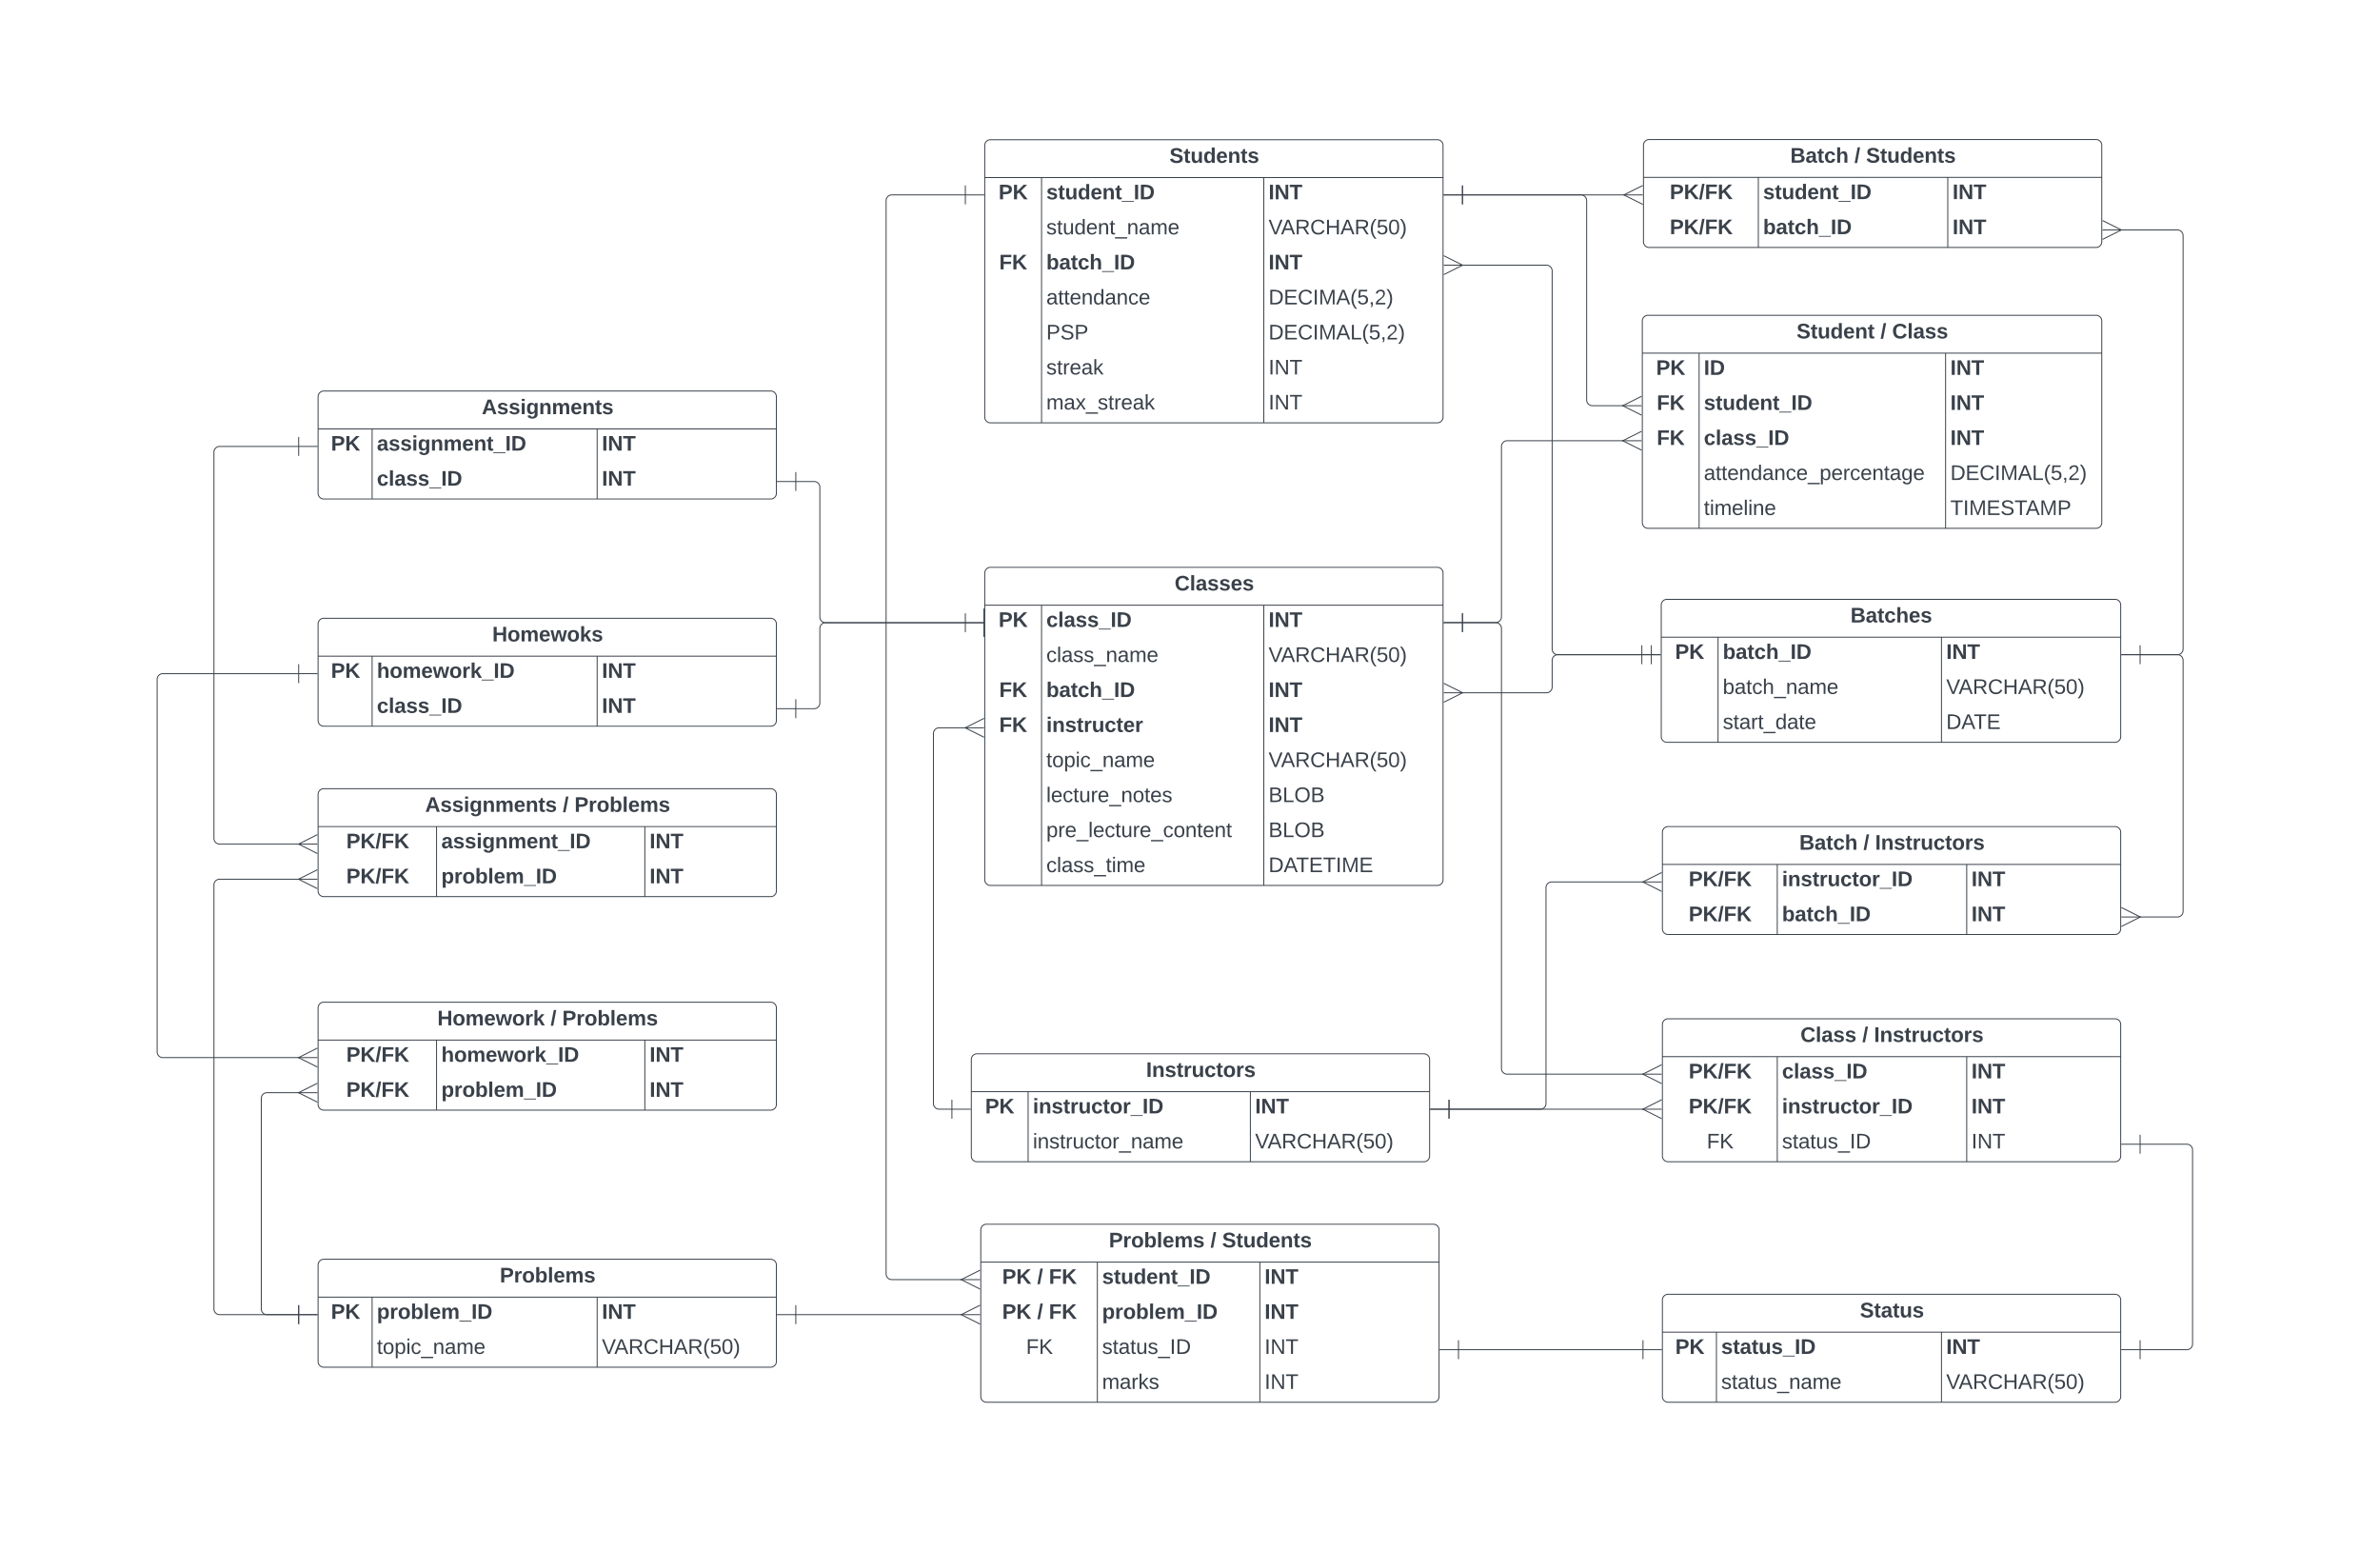 <svg xmlns="http://www.w3.org/2000/svg" xmlns:xlink="http://www.w3.org/1999/xlink" xmlns:lucid="lucid" width="2514" height="1638"><g transform="translate(836 -7)" lucid:page-tab-id="0_0"><path d="M-1806.87 0h3677.74v2581.67h-3677.74z" fill="#fff"/><path d="M204.2 160.56a6 6 0 0 1 6-6h472.1a6 6 0 0 1 6 6v287a6 6 0 0 1-6 6H210.2a6 6 0 0 1-6-6z" fill="#fff"/><path d="M204.2 160.56a6 6 0 0 1 6-6h472.1a6 6 0 0 1 6 6v287a6 6 0 0 1-6 6H210.2a6 6 0 0 1-6-6zM204.2 194.56h484.1M264.2 194.56v259M498.96 194.56v259" stroke="#3a414a" fill="none"/><use xlink:href="#a" transform="matrix(1,0,0,1,214.192,154.557) translate(185.123 24.444)"/><use xlink:href="#b" transform="matrix(1,0,0,1,209.192,197.057) translate(9.599 20.444)"/><use xlink:href="#c" transform="matrix(1,0,0,1,269.192,197.057) translate(0 20.444)"/><use xlink:href="#d" transform="matrix(1,0,0,1,503.963,197.057) translate(0 20.444)"/><use xlink:href="#e" transform="matrix(1,0,0,1,269.192,234.057) translate(0 20.444)"/><use xlink:href="#f" transform="matrix(1,0,0,1,503.963,234.057) translate(0 20.444)"/><use xlink:href="#g" transform="matrix(1,0,0,1,209.192,271.057) translate(10.247 20.444)"/><use xlink:href="#h" transform="matrix(1,0,0,1,269.192,271.057) translate(0 20.444)"/><use xlink:href="#d" transform="matrix(1,0,0,1,503.963,271.057) translate(0 20.444)"/><use xlink:href="#i" transform="matrix(1,0,0,1,269.192,308.057) translate(0 20.444)"/><use xlink:href="#j" transform="matrix(1,0,0,1,503.963,308.057) translate(0 20.444)"/><use xlink:href="#k" transform="matrix(1,0,0,1,269.192,345.057) translate(0 20.444)"/><use xlink:href="#l" transform="matrix(1,0,0,1,503.963,345.057) translate(0 20.444)"/><use xlink:href="#m" transform="matrix(1,0,0,1,209.192,382.057) translate(25 20.444)"/><use xlink:href="#n" transform="matrix(1,0,0,1,269.192,382.057) translate(0 20.444)"/><use xlink:href="#o" transform="matrix(1,0,0,1,503.963,382.057) translate(0 20.444)"/><use xlink:href="#p" transform="matrix(1,0,0,1,269.192,419.057) translate(0 20.444)"/><use xlink:href="#o" transform="matrix(1,0,0,1,503.963,419.057) translate(0 20.444)"/><path d="M918.78 646a6 6 0 0 1 6-6h473.33a6 6 0 0 1 6 6v139a6 6 0 0 1-6 6H924.8a6 6 0 0 1-6-6z" fill="#fff"/><path d="M918.78 646a6 6 0 0 1 6-6h473.33a6 6 0 0 1 6 6v139a6 6 0 0 1-6 6H924.8a6 6 0 0 1-6-6zM918.78 680h485.33M978.78 680v111M1214.77 680v111" stroke="#3a414a" fill="none"/><use xlink:href="#q" transform="matrix(1,0,0,1,928.777,639.997) translate(189.883 24.444)"/><use xlink:href="#b" transform="matrix(1,0,0,1,923.777,682.497) translate(9.599 20.444)"/><use xlink:href="#h" transform="matrix(1,0,0,1,983.777,682.497) translate(0 20.444)"/><use xlink:href="#d" transform="matrix(1,0,0,1,1219.771,682.497) translate(0 20.444)"/><use xlink:href="#r" transform="matrix(1,0,0,1,983.777,719.497) translate(0 20.444)"/><use xlink:href="#f" transform="matrix(1,0,0,1,1219.771,719.497) translate(0 20.444)"/><use xlink:href="#s" transform="matrix(1,0,0,1,983.777,756.497) translate(0 20.444)"/><use xlink:href="#t" transform="matrix(1,0,0,1,1219.771,756.497) translate(0 20.444)"/><path d="M204.2 612.2a6 6 0 0 1 6-6h472.1a6 6 0 0 1 6 6v324a6 6 0 0 1-6 6H210.2a6 6 0 0 1-6-6z" fill="#fff"/><path d="M204.2 612.2a6 6 0 0 1 6-6h472.1a6 6 0 0 1 6 6v324a6 6 0 0 1-6 6H210.2a6 6 0 0 1-6-6zM204.2 646.2h484.1M264.2 646.2v296M498.96 646.2v296" stroke="#3a414a" fill="none"/><use xlink:href="#u" transform="matrix(1,0,0,1,214.192,606.191) translate(190.556 24.444)"/><use xlink:href="#b" transform="matrix(1,0,0,1,209.192,648.691) translate(9.599 20.444)"/><use xlink:href="#v" transform="matrix(1,0,0,1,269.192,648.691) translate(0 20.444)"/><use xlink:href="#d" transform="matrix(1,0,0,1,503.963,648.691) translate(0 20.444)"/><use xlink:href="#w" transform="matrix(1,0,0,1,269.192,685.691) translate(0 20.444)"/><use xlink:href="#f" transform="matrix(1,0,0,1,503.963,685.691) translate(0 20.444)"/><use xlink:href="#g" transform="matrix(1,0,0,1,209.192,722.691) translate(10.247 20.444)"/><use xlink:href="#h" transform="matrix(1,0,0,1,269.192,722.691) translate(0 20.444)"/><use xlink:href="#d" transform="matrix(1,0,0,1,503.963,722.691) translate(0 20.444)"/><use xlink:href="#g" transform="matrix(1,0,0,1,209.192,759.691) translate(10.247 20.444)"/><use xlink:href="#x" transform="matrix(1,0,0,1,269.192,759.691) translate(0 20.444)"/><use xlink:href="#d" transform="matrix(1,0,0,1,503.963,759.691) translate(0 20.444)"/><use xlink:href="#y" transform="matrix(1,0,0,1,269.192,796.691) translate(0 20.444)"/><use xlink:href="#f" transform="matrix(1,0,0,1,503.963,796.691) translate(0 20.444)"/><use xlink:href="#m" transform="matrix(1,0,0,1,209.192,833.691) translate(25 20.444)"/><use xlink:href="#z" transform="matrix(1,0,0,1,269.192,833.691) translate(0 20.444)"/><use xlink:href="#A" transform="matrix(1,0,0,1,503.963,833.691) translate(0 20.444)"/><use xlink:href="#B" transform="matrix(1,0,0,1,269.192,870.691) translate(0 20.444)"/><use xlink:href="#A" transform="matrix(1,0,0,1,503.963,870.691) translate(0 20.444)"/><use xlink:href="#C" transform="matrix(1,0,0,1,269.192,907.691) translate(0 20.444)"/><use xlink:href="#D" transform="matrix(1,0,0,1,503.963,907.691) translate(0 20.444)"/><path d="M708.2 287.06h89.34a6 6 0 0 1 6 6V692.5a6 6 0 0 0 6 6h88.74" stroke="#3a414a" fill="none"/><path d="M689.02 277.06l20 10-20 10" stroke="#3a414a" fill="#fff" fill-opacity="0"/><path d="M689.02 287.06h20M908.28 688.5v20M918.28 698.5h-20M898.28 688.5v20" stroke="#3a414a" fill="#fff"/><path d="M708.2 738.7h89.34a6 6 0 0 0 6-6v-28.2a6 6 0 0 1 6-6h108.24" stroke="#3a414a" fill="none"/><path d="M689.02 728.7l20 10-20 10" stroke="#3a414a" fill="#fff" fill-opacity="0"/><path d="M689.02 738.7h20" stroke="#3a414a" fill="#fff"/><path d="M918.28 699h-.52v-1h.52z" stroke="#3a414a" stroke-width=".05" fill="#3a414a"/><path d="M190 1126a6 6 0 0 1 6-6h472.1a6 6 0 0 1 6 6v102a6 6 0 0 1-6 6H196a6 6 0 0 1-6-6z" fill="#fff"/><path d="M190 1126a6 6 0 0 1 6-6h472.1a6 6 0 0 1 6 6v102a6 6 0 0 1-6 6H196a6 6 0 0 1-6-6zM190 1160h484.1M250 1160v74M484.77 1160v74" stroke="#3a414a" fill="none"/><use xlink:href="#E" transform="matrix(1,0,0,1,200,1120) translate(174.63 24.444)"/><use xlink:href="#b" transform="matrix(1,0,0,1,195,1162.5) translate(9.599 20.444)"/><use xlink:href="#F" transform="matrix(1,0,0,1,255,1162.5) translate(0 20.444)"/><use xlink:href="#d" transform="matrix(1,0,0,1,489.771,1162.5) translate(0 20.444)"/><use xlink:href="#G" transform="matrix(1,0,0,1,255,1199.5) translate(0 20.444)"/><use xlink:href="#f" transform="matrix(1,0,0,1,489.771,1199.5) translate(0 20.444)"/><path d="M169.5 1178.5H156a6 6 0 0 1-6-6V781.7a6 6 0 0 1 6-6h28.28" stroke="#3a414a" fill="none"/><path d="M169.5 1168.5v20M189.5 1178.5h-20" stroke="#3a414a" fill="#fff"/><path d="M203.47 785.7l-20-10 20-10" stroke="#3a414a" fill="#fff" fill-opacity="0"/><path d="M203.47 775.7h-20" stroke="#3a414a" fill="#fff"/><path d="M920 886a6 6 0 0 1 6-6h472.1a6 6 0 0 1 6 6v102a6 6 0 0 1-6 6H926a6 6 0 0 1-6-6z" fill="#fff"/><path d="M920 886a6 6 0 0 1 6-6h472.1a6 6 0 0 1 6 6v102a6 6 0 0 1-6 6H926a6 6 0 0 1-6-6zM920 920h484.1M1041.33 920v74M1241.44 920v74" stroke="#3a414a" fill="none"/><use xlink:href="#H" transform="matrix(1,0,0,1,930,880) translate(134.599 24.444)"/><use xlink:href="#I" transform="matrix(1,0,0,1,930,880) translate(202.315 24.444)"/><use xlink:href="#J" transform="matrix(1,0,0,1,930,880) translate(214.66 24.444)"/><use xlink:href="#K" transform="matrix(1,0,0,1,925,922.5) translate(22.759 20.444)"/><use xlink:href="#F" transform="matrix(1,0,0,1,1046.333,922.5) translate(0 20.444)"/><use xlink:href="#d" transform="matrix(1,0,0,1,1246.438,922.5) translate(0 20.444)"/><use xlink:href="#K" transform="matrix(1,0,0,1,925,959.5) translate(22.759 20.444)"/><use xlink:href="#h" transform="matrix(1,0,0,1,1046.333,959.5) translate(0 20.444)"/><use xlink:href="#d" transform="matrix(1,0,0,1,1246.438,959.5) translate(0 20.444)"/><path d="M1424.6 698.46h39.4a6 6 0 0 1 6 6V969.5a6 6 0 0 1-6 6h-39.98" stroke="#3a414a" fill="none"/><path d="M1424.6 708.46v-20M1404.6 698.46h20" stroke="#3a414a" fill="#fff"/><path d="M1404.83 965.5l20 10-20 10" stroke="#3a414a" fill="#fff" fill-opacity="0"/><path d="M1404.83 975.5h20" stroke="#3a414a" fill="#fff"/><path d="M694.6 1178.5h96.45a6 6 0 0 0 6-6v-228a6 6 0 0 1 6-6h97.04" stroke="#3a414a" fill="none"/><path d="M694.6 1188.5v-20M674.6 1178.5h20" stroke="#3a414a" fill="#fff"/><path d="M919.28 948.5l-20-10 20-10" stroke="#3a414a" fill="#fff" fill-opacity="0"/><path d="M919.28 938.5h-20" stroke="#3a414a" fill="#fff"/><path d="M900 160.37a6 6 0 0 1 6-6h472.1a6 6 0 0 1 6 6v102a6 6 0 0 1-6 6H906a6 6 0 0 1-6-6z" fill="#fff"/><path d="M900 160.37a6 6 0 0 1 6-6h472.1a6 6 0 0 1 6 6v102a6 6 0 0 1-6 6H906a6 6 0 0 1-6-6zM900 194.37h484.1M1021.33 194.37v74M1221.44 194.37v74" stroke="#3a414a" fill="none"/><use xlink:href="#H" transform="matrix(1,0,0,1,910,154.369) translate(145.093 24.444)"/><use xlink:href="#I" transform="matrix(1,0,0,1,910,154.369) translate(212.809 24.444)"/><use xlink:href="#L" transform="matrix(1,0,0,1,910,154.369) translate(225.154 24.444)"/><use xlink:href="#K" transform="matrix(1,0,0,1,905,196.869) translate(22.759 20.444)"/><use xlink:href="#c" transform="matrix(1,0,0,1,1026.333,196.869) translate(0 20.444)"/><use xlink:href="#d" transform="matrix(1,0,0,1,1226.438,196.869) translate(0 20.444)"/><use xlink:href="#K" transform="matrix(1,0,0,1,905,233.869) translate(22.759 20.444)"/><use xlink:href="#h" transform="matrix(1,0,0,1,1026.333,233.869) translate(0 20.444)"/><use xlink:href="#d" transform="matrix(1,0,0,1,1226.438,233.869) translate(0 20.444)"/><path d="M1404.02 249.87H1464a6 6 0 0 1 6 6v436.6a6 6 0 0 1-6 6h-58.9" stroke="#3a414a" fill="none"/><path d="M1384.83 239.87l20 10-20 10" stroke="#3a414a" fill="#fff" fill-opacity="0"/><path d="M1384.83 249.87h20" stroke="#3a414a" fill="#fff"/><path d="M1405.12 698.96h-.5v-1h.5z" stroke="#3a414a" stroke-width=".05" fill="#3a414a"/><path d="M708.8 212.87h171.3" stroke="#3a414a" fill="none"/><path d="M708.8 222.87v-20M688.8 212.87h20" stroke="#3a414a" fill="#fff"/><path d="M899.28 222.87l-20-10 20-10" stroke="#3a414a" fill="#fff" fill-opacity="0"/><path d="M899.28 212.87h-20" stroke="#3a414a" fill="#fff"/><path d="M200 1306a6 6 0 0 1 6-6h472.1a6 6 0 0 1 6 6v176a6 6 0 0 1-6 6H206a6 6 0 0 1-6-6z" fill="#fff"/><path d="M200 1306a6 6 0 0 1 6-6h472.1a6 6 0 0 1 6 6v176a6 6 0 0 1-6 6H206a6 6 0 0 1-6-6zM200 1340h484.1M323.13 1340v148M494.77 1340v148" stroke="#3a414a" fill="none"/><use xlink:href="#M" transform="matrix(1,0,0,1,210,1300) translate(125.309 24.444)"/><use xlink:href="#I" transform="matrix(1,0,0,1,210,1300) translate(232.593 24.444)"/><use xlink:href="#L" transform="matrix(1,0,0,1,210,1300) translate(244.938 24.444)"/><use xlink:href="#N" transform="matrix(1,0,0,1,205,1342.5) translate(17.586 20.444)"/><use xlink:href="#I" transform="matrix(1,0,0,1,205,1342.5) translate(54.562 20.444)"/><use xlink:href="#O" transform="matrix(1,0,0,1,205,1342.5) translate(66.907 20.444)"/><use xlink:href="#c" transform="matrix(1,0,0,1,328.134,1342.5) translate(0 20.444)"/><use xlink:href="#d" transform="matrix(1,0,0,1,499.771,1342.5) translate(0 20.444)"/><use xlink:href="#N" transform="matrix(1,0,0,1,205,1379.5) translate(17.586 20.444)"/><use xlink:href="#I" transform="matrix(1,0,0,1,205,1379.5) translate(54.562 20.444)"/><use xlink:href="#O" transform="matrix(1,0,0,1,205,1379.5) translate(66.907 20.444)"/><use xlink:href="#P" transform="matrix(1,0,0,1,328.134,1379.5) translate(0 20.444)"/><use xlink:href="#d" transform="matrix(1,0,0,1,499.771,1379.5) translate(0 20.444)"/><use xlink:href="#Q" transform="matrix(1,0,0,1,205,1416.5) translate(42.833 20.444)"/><use xlink:href="#R" transform="matrix(1,0,0,1,328.134,1416.5) translate(0 20.444)"/><use xlink:href="#S" transform="matrix(1,0,0,1,499.771,1416.5) translate(0 20.444)"/><use xlink:href="#T" transform="matrix(1,0,0,1,328.134,1453.5) translate(0 20.444)"/><use xlink:href="#S" transform="matrix(1,0,0,1,499.771,1453.5) translate(0 20.444)"/><path d="M-500 1343a6 6 0 0 1 6-6h472.1a6 6 0 0 1 6 6v102a6 6 0 0 1-6 6H-494a6 6 0 0 1-6-6z" fill="#fff"/><path d="M-500 1343a6 6 0 0 1 6-6h472.1a6 6 0 0 1 6 6v102a6 6 0 0 1-6 6H-494a6 6 0 0 1-6-6zM-500 1377h484.1M-442.93 1377v74M-205.23 1377v74" stroke="#3a414a" fill="none"/><use xlink:href="#U" transform="matrix(1,0,0,1,-490,1337) translate(181.944 24.444)"/><use xlink:href="#V" transform="matrix(1,0,0,1,-495,1379.5) translate(8.599 20.444)"/><use xlink:href="#P" transform="matrix(1,0,0,1,-437.926,1379.5) translate(0 20.444)"/><use xlink:href="#d" transform="matrix(1,0,0,1,-200.229,1379.5) translate(0 20.444)"/><use xlink:href="#W" transform="matrix(1,0,0,1,-437.926,1416.5) translate(0 20.444)"/><use xlink:href="#f" transform="matrix(1,0,0,1,-200.229,1416.5) translate(0 20.444)"/><path d="M183.7 212.87H106a6 6 0 0 0-6 6V1352.5a6 6 0 0 0 6 6h74.1" stroke="#3a414a" fill="none"/><path d="M183.7 202.87v20M203.7 212.87h-20" stroke="#3a414a" fill="#fff"/><path d="M199.28 1368.5l-20-10 20-10" stroke="#3a414a" fill="#fff" fill-opacity="0"/><path d="M199.28 1358.5h-20" stroke="#3a414a" fill="#fff"/><path d="M920 1380a6 6 0 0 1 6-6h472.1a6 6 0 0 1 6 6v102a6 6 0 0 1-6 6H926a6 6 0 0 1-6-6z" fill="#fff"/><path d="M920 1380a6 6 0 0 1 6-6h472.1a6 6 0 0 1 6 6v102a6 6 0 0 1-6 6H926a6 6 0 0 1-6-6zM920 1414h484.1M977.07 1414v74M1214.77 1414v74" stroke="#3a414a" fill="none"/><use xlink:href="#X" transform="matrix(1,0,0,1,930,1374) translate(198.642 24.444)"/><use xlink:href="#V" transform="matrix(1,0,0,1,925,1416.5) translate(8.599 20.444)"/><use xlink:href="#Y" transform="matrix(1,0,0,1,982.074,1416.5) translate(0 20.444)"/><use xlink:href="#d" transform="matrix(1,0,0,1,1219.771,1416.5) translate(0 20.444)"/><use xlink:href="#Z" transform="matrix(1,0,0,1,982.074,1453.5) translate(0 20.444)"/><use xlink:href="#f" transform="matrix(1,0,0,1,1219.771,1453.5) translate(0 20.444)"/><path d="M899.5 1432.5H704.6" stroke="#3a414a" fill="none"/><path d="M899.5 1422.5v20M919.5 1432.5h-20M704.6 1442.5v-20M684.6 1432.5h20" stroke="#3a414a" fill="#fff"/><path d="M-500 426a6 6 0 0 1 6-6h472.1a6 6 0 0 1 6 6v102a6 6 0 0 1-6 6H-494a6 6 0 0 1-6-6z" fill="#fff"/><path d="M-500 426a6 6 0 0 1 6-6h472.1a6 6 0 0 1 6 6v102a6 6 0 0 1-6 6H-494a6 6 0 0 1-6-6zM-500 460h484.1M-442.93 460v74M-205.23 460v74" stroke="#3a414a" fill="none"/><use xlink:href="#aa" transform="matrix(1,0,0,1,-490,420) translate(162.901 24.444)"/><use xlink:href="#V" transform="matrix(1,0,0,1,-495,462.5) translate(8.599 20.444)"/><use xlink:href="#ab" transform="matrix(1,0,0,1,-437.926,462.5) translate(0 20.444)"/><use xlink:href="#d" transform="matrix(1,0,0,1,-200.229,462.5) translate(0 20.444)"/><use xlink:href="#v" transform="matrix(1,0,0,1,-437.926,499.5) translate(0 20.444)"/><use xlink:href="#d" transform="matrix(1,0,0,1,-200.229,499.5) translate(0 20.444)"/><path d="M-500 666a6 6 0 0 1 6-6h472.1a6 6 0 0 1 6 6v102a6 6 0 0 1-6 6H-494a6 6 0 0 1-6-6z" fill="#fff"/><path d="M-500 666a6 6 0 0 1 6-6h472.1a6 6 0 0 1 6 6v102a6 6 0 0 1-6 6H-494a6 6 0 0 1-6-6zM-500 700h484.1M-442.93 700v74M-205.23 700v74" stroke="#3a414a" fill="none"/><use xlink:href="#ac" transform="matrix(1,0,0,1,-490,660) translate(173.951 24.444)"/><use xlink:href="#V" transform="matrix(1,0,0,1,-495,702.5) translate(8.599 20.444)"/><use xlink:href="#ad" transform="matrix(1,0,0,1,-437.926,702.5) translate(0 20.444)"/><use xlink:href="#d" transform="matrix(1,0,0,1,-200.229,702.5) translate(0 20.444)"/><use xlink:href="#v" transform="matrix(1,0,0,1,-437.926,739.5) translate(0 20.444)"/><use xlink:href="#d" transform="matrix(1,0,0,1,-200.229,739.5) translate(0 20.444)"/><path d="M4.6 515.58H24a6 6 0 0 1 6 6v137.1a6 6 0 0 0 6 6h167.7" stroke="#3a414a" fill="none"/><path d="M4.6 525.58v-20M-15.4 515.58h20" stroke="#3a414a" fill="#fff"/><path d="M203.2 679.7v-30M4.6 755.5H24a6 6 0 0 0 6-6v-78.8a6 6 0 0 1 6-6h147.7" stroke="#3a414a" fill="none"/><path d="M4.6 765.5v-20M-15.4 755.5h20M183.7 654.7v20M203.7 664.7h-20" stroke="#3a414a" fill="#fff"/><path d="M4.6 1395.5h175.5" stroke="#3a414a" fill="none"/><path d="M4.6 1405.5v-20M-15.4 1395.5h20" stroke="#3a414a" fill="#fff"/><path d="M199.28 1405.5l-20-10 20-10" stroke="#3a414a" fill="#fff" fill-opacity="0"/><path d="M199.28 1395.5h-20" stroke="#3a414a" fill="#fff"/><path d="M920 1089a6 6 0 0 1 6-6h472.1a6 6 0 0 1 6 6v139a6 6 0 0 1-6 6H926a6 6 0 0 1-6-6z" fill="#fff"/><path d="M920 1089a6 6 0 0 1 6-6h472.1a6 6 0 0 1 6 6v139a6 6 0 0 1-6 6H926a6 6 0 0 1-6-6zM920 1123h484.1M1041.33 1123v111M1241.44 1123v111" stroke="#3a414a" fill="none"/><use xlink:href="#ae" transform="matrix(1,0,0,1,930,1083.003) translate(135.772 24.444)"/><use xlink:href="#I" transform="matrix(1,0,0,1,930,1083.003) translate(201.142 24.444)"/><use xlink:href="#J" transform="matrix(1,0,0,1,930,1083.003) translate(213.488 24.444)"/><use xlink:href="#K" transform="matrix(1,0,0,1,925,1125.503) translate(22.759 20.444)"/><use xlink:href="#v" transform="matrix(1,0,0,1,1046.333,1125.503) translate(0 20.444)"/><use xlink:href="#d" transform="matrix(1,0,0,1,1246.438,1125.503) translate(0 20.444)"/><use xlink:href="#K" transform="matrix(1,0,0,1,925,1162.503) translate(22.759 20.444)"/><use xlink:href="#F" transform="matrix(1,0,0,1,1046.333,1162.503) translate(0 20.444)"/><use xlink:href="#d" transform="matrix(1,0,0,1,1246.438,1162.503) translate(0 20.444)"/><use xlink:href="#Q" transform="matrix(1,0,0,1,925,1199.503) translate(41.833 20.444)"/><use xlink:href="#R" transform="matrix(1,0,0,1,1046.333,1199.503) translate(0 20.444)"/><use xlink:href="#S" transform="matrix(1,0,0,1,1246.438,1199.503) translate(0 20.444)"/><path d="M694.6 1178.5h205.5" stroke="#3a414a" fill="none"/><path d="M694.6 1188.5v-20M674.6 1178.5h20" stroke="#3a414a" fill="#fff"/><path d="M919.28 1188.5l-20-10 20-10" stroke="#3a414a" fill="#fff" fill-opacity="0"/><path d="M919.28 1178.5h-20" stroke="#3a414a" fill="#fff"/><path d="M708.8 664.7H744a6 6 0 0 1 6 6v464.8a6 6 0 0 0 6 6h144.1" stroke="#3a414a" fill="none"/><path d="M708.8 674.7v-20M688.8 664.7h20" stroke="#3a414a" fill="#fff"/><path d="M919.28 1151.5l-20-10 20-10" stroke="#3a414a" fill="#fff" fill-opacity="0"/><path d="M919.28 1141.5h-20" stroke="#3a414a" fill="#fff"/><path d="M1424.6 1215.5h49.4a6 6 0 0 1 6 6v205a6 6 0 0 1-6 6h-49.4" stroke="#3a414a" fill="none"/><path d="M1424.6 1225.5v-20M1404.6 1215.5h20M1424.6 1442.5v-20M1404.6 1432.5h20" stroke="#3a414a" fill="#fff"/><path d="M-500 846a6 6 0 0 1 6-6h472.1a6 6 0 0 1 6 6v102a6 6 0 0 1-6 6H-494a6 6 0 0 1-6-6z" fill="#fff"/><path d="M-500 846a6 6 0 0 1 6-6h472.1a6 6 0 0 1 6 6v102a6 6 0 0 1-6 6H-494a6 6 0 0 1-6-6zM-500 880h484.1M-374.87 880v74M-154.87 880v74" stroke="#3a414a" fill="none"/><use xlink:href="#af" transform="matrix(1,0,0,1,-490,840) translate(103.086 24.444)"/><use xlink:href="#I" transform="matrix(1,0,0,1,-490,840) translate(248.457 24.444)"/><use xlink:href="#ag" transform="matrix(1,0,0,1,-490,840) translate(260.802 24.444)"/><use xlink:href="#K" transform="matrix(1,0,0,1,-495,882.5) translate(24.759 20.444)"/><use xlink:href="#ab" transform="matrix(1,0,0,1,-369.866,882.5) translate(0 20.444)"/><use xlink:href="#d" transform="matrix(1,0,0,1,-149.866,882.5) translate(0 20.444)"/><use xlink:href="#K" transform="matrix(1,0,0,1,-495,919.5) translate(24.759 20.444)"/><use xlink:href="#P" transform="matrix(1,0,0,1,-369.866,919.5) translate(0 20.444)"/><use xlink:href="#d" transform="matrix(1,0,0,1,-149.866,919.5) translate(0 20.444)"/><path d="M-500 1071.5a6 6 0 0 1 6-6h472.1a6 6 0 0 1 6 6v102a6 6 0 0 1-6 6H-494a6 6 0 0 1-6-6z" fill="#fff"/><path d="M-500 1071.5a6 6 0 0 1 6-6h472.1a6 6 0 0 1 6 6v102a6 6 0 0 1-6 6H-494a6 6 0 0 1-6-6zM-500 1105.5h484.1M-374.87 1105.5v74M-154.87 1105.5v74" stroke="#3a414a" fill="none"/><use xlink:href="#ah" transform="matrix(1,0,0,1,-490,1065.5) translate(115.988 24.444)"/><use xlink:href="#I" transform="matrix(1,0,0,1,-490,1065.5) translate(235.556 24.444)"/><use xlink:href="#ag" transform="matrix(1,0,0,1,-490,1065.5) translate(247.901 24.444)"/><use xlink:href="#K" transform="matrix(1,0,0,1,-495,1108) translate(24.759 20.444)"/><use xlink:href="#ad" transform="matrix(1,0,0,1,-369.866,1108) translate(0 20.444)"/><use xlink:href="#d" transform="matrix(1,0,0,1,-149.866,1108) translate(0 20.444)"/><use xlink:href="#K" transform="matrix(1,0,0,1,-495,1145) translate(24.759 20.444)"/><use xlink:href="#P" transform="matrix(1,0,0,1,-369.866,1145) translate(0 20.444)"/><use xlink:href="#d" transform="matrix(1,0,0,1,-149.866,1145) translate(0 20.444)"/><path d="M-520.5 1395.5H-604a6 6 0 0 1-6-6V941.58a6 6 0 0 1 6-6h84.1" stroke="#3a414a" fill="none"/><path d="M-520.5 1385.5v20M-500.5 1395.5h-20" stroke="#3a414a" fill="#fff"/><path d="M-500.72 945.58l-20-10 20-10" stroke="#3a414a" fill="#fff" fill-opacity="0"/><path d="M-500.72 935.58h-20" stroke="#3a414a" fill="#fff"/><path d="M-519.9 1161.08H-554a6 6 0 0 0-6 6v222.42a6 6 0 0 0 6 6h33.5" stroke="#3a414a" fill="none"/><path d="M-500.72 1171.08l-20-10 20-10" stroke="#3a414a" fill="#fff" fill-opacity="0"/><path d="M-500.72 1161.08h-20M-520.5 1385.5v20M-500.5 1395.5h-20" stroke="#3a414a" fill="#fff"/><path d="M-520.5 718.5H-664a6 6 0 0 0-6 6V1118a6 6 0 0 0 6 6h144.1" stroke="#3a414a" fill="none"/><path d="M-520.5 708.5v20M-500.5 718.5h-20" stroke="#3a414a" fill="#fff"/><path d="M-500.72 1134l-20-10 20-10" stroke="#3a414a" fill="#fff" fill-opacity="0"/><path d="M-500.72 1124h-20" stroke="#3a414a" fill="#fff"/><path d="M-520.5 478.5H-604a6 6 0 0 0-6 6v408a6 6 0 0 0 6 6h84.1" stroke="#3a414a" fill="none"/><path d="M-520.5 468.5v20M-500.5 478.5h-20" stroke="#3a414a" fill="#fff"/><path d="M-500.72 908.5l-20-10 20-10" stroke="#3a414a" fill="#fff" fill-opacity="0"/><path d="M-500.72 898.5h-20" stroke="#3a414a" fill="#fff"/><path d="M898.78 346a6 6 0 0 1 6-6h473.33a6 6 0 0 1 6 6v213a6 6 0 0 1-6 6H904.8a6 6 0 0 1-6-6z" fill="#fff"/><path d="M898.78 346a6 6 0 0 1 6-6h473.33a6 6 0 0 1 6 6v213a6 6 0 0 1-6 6H904.8a6 6 0 0 1-6-6zM898.78 380h485.33M958.78 380v185M1219.13 380v185" stroke="#3a414a" fill="none"/><use xlink:href="#ai" transform="matrix(1,0,0,1,908.777,340) translate(152.938 24.444)"/><use xlink:href="#I" transform="matrix(1,0,0,1,908.777,340) translate(241.519 24.444)"/><use xlink:href="#aj" transform="matrix(1,0,0,1,908.777,340) translate(253.864 24.444)"/><use xlink:href="#b" transform="matrix(1,0,0,1,903.777,382.5) translate(9.599 20.444)"/><use xlink:href="#ak" transform="matrix(1,0,0,1,963.777,382.5) translate(0 20.444)"/><use xlink:href="#d" transform="matrix(1,0,0,1,1224.134,382.5) translate(0 20.444)"/><use xlink:href="#g" transform="matrix(1,0,0,1,903.777,419.5) translate(10.247 20.444)"/><use xlink:href="#c" transform="matrix(1,0,0,1,963.777,419.5) translate(0 20.444)"/><use xlink:href="#d" transform="matrix(1,0,0,1,1224.134,419.5) translate(0 20.444)"/><g><use xlink:href="#g" transform="matrix(1,0,0,1,903.777,456.5) translate(10.247 20.444)"/></g><g><use xlink:href="#v" transform="matrix(1,0,0,1,963.777,456.5) translate(0 20.444)"/></g><g><use xlink:href="#d" transform="matrix(1,0,0,1,1224.134,456.5) translate(0 20.444)"/></g><g><use xlink:href="#al" transform="matrix(1,0,0,1,963.777,493.5) translate(0 20.444)"/></g><g><use xlink:href="#am" transform="matrix(1,0,0,1,1224.134,493.5) translate(0 20.444)"/></g><g><use xlink:href="#an" transform="matrix(1,0,0,1,963.777,530.5) translate(0 20.444)"/></g><g><use xlink:href="#ao" transform="matrix(1,0,0,1,1224.134,530.5) translate(0 20.444)"/></g><path d="M708.8 212.87H834a6 6 0 0 1 6 6V429.5a6 6 0 0 0 6 6h32.87" stroke="#3a414a" fill="none"/><path d="M708.8 222.87v-20M688.8 212.87h20" stroke="#3a414a" fill="#fff"/><path d="M898.05 445.5l-20-10 20-10" stroke="#3a414a" fill="#fff" fill-opacity="0"/><path d="M898.05 435.5h-20" stroke="#3a414a" fill="#fff"/><path d="M708.8 664.47H744a6 6 0 0 0 6-6V478.5a6 6 0 0 1 6-6h122.87" stroke="#3a414a" fill="none"/><path d="M708.8 674.47v-20M688.8 664.47h20" stroke="#3a414a" fill="#fff"/><path d="M898.05 482.5l-20-10 20-10" stroke="#3a414a" fill="#fff" fill-opacity="0"/><path d="M898.05 472.5h-20" stroke="#3a414a" fill="#fff"/><defs><path fill="#3a414a" d="M169-182c-1-43-94-46-97-3 18 66 151 10 154 114 3 95-165 93-204 36-6-8-10-19-12-30l50-8c3 46 112 56 116 5-17-69-150-10-154-114-4-87 153-88 188-35 5 8 8 18 10 28" id="ap"/><path fill="#3a414a" d="M115-3C79 11 28 4 28-45v-112H4v-33h27l15-45h31v45h36v33H77v99c-1 23 16 31 38 25v30" id="aq"/><path fill="#3a414a" d="M85 4C-2 5 27-109 22-190h50c7 57-23 150 33 157 60-5 35-97 40-157h50l1 190h-47c-2-12 1-28-3-38-12 25-28 42-61 42" id="ar"/><path fill="#3a414a" d="M88-194c31-1 46 15 58 34l-1-101h50l1 261h-48c-2-10 0-23-3-31C134-8 116 4 84 4 32 4 16-41 15-95c0-56 19-97 73-99zm17 164c33 0 40-30 41-66 1-37-9-64-41-64s-38 30-39 65c0 43 13 65 39 65" id="as"/><path fill="#3a414a" d="M185-48c-13 30-37 53-82 52C43 2 14-33 14-96s30-98 90-98c62 0 83 45 84 108H66c0 31 8 55 39 56 18 0 30-7 34-22zm-45-69c5-46-57-63-70-21-2 6-4 13-4 21h74" id="at"/><path fill="#3a414a" d="M135-194c87-1 58 113 63 194h-50c-7-57 23-157-34-157-59 0-34 97-39 157H25l-1-190h47c2 12-1 28 3 38 12-26 28-41 61-42" id="au"/><path fill="#3a414a" d="M137-138c1-29-70-34-71-4 15 46 118 7 119 86 1 83-164 76-172 9l43-7c4 19 20 25 44 25 33 8 57-30 24-41C81-84 22-81 20-136c-2-80 154-74 161-7" id="av"/><g id="a"><use transform="matrix(0.062,0,0,0.062,0,0)" xlink:href="#ap"/><use transform="matrix(0.062,0,0,0.062,14.815,0)" xlink:href="#aq"/><use transform="matrix(0.062,0,0,0.062,22.16,0)" xlink:href="#ar"/><use transform="matrix(0.062,0,0,0.062,35.679,0)" xlink:href="#as"/><use transform="matrix(0.062,0,0,0.062,49.198,0)" xlink:href="#at"/><use transform="matrix(0.062,0,0,0.062,61.543,0)" xlink:href="#au"/><use transform="matrix(0.062,0,0,0.062,75.062,0)" xlink:href="#aq"/><use transform="matrix(0.062,0,0,0.062,82.407,0)" xlink:href="#av"/></g><path fill="#3a414a" d="M24-248c93 1 206-16 204 79-1 75-69 88-152 82V0H24v-248zm52 121c47 0 100 7 100-41 0-47-54-39-100-39v80" id="aw"/><path fill="#3a414a" d="M195 0l-88-114-31 24V0H24v-248h52v113l112-113h60L142-143 257 0h-62" id="ax"/><g id="b"><use transform="matrix(0.062,0,0,0.062,0,0)" xlink:href="#aw"/><use transform="matrix(0.062,0,0,0.062,14.815,0)" xlink:href="#ax"/></g><path fill="#3a414a" d="M-4 44V30h207v14H-4" id="ay"/><path fill="#3a414a" d="M24 0v-248h52V0H24" id="az"/><path fill="#3a414a" d="M24-248c120-7 223 5 221 122C244-46 201 0 124 0H24v-248zM76-40c74 7 117-18 117-86 0-67-45-88-117-82v168" id="aA"/><g id="c"><use transform="matrix(0.062,0,0,0.062,0,0)" xlink:href="#av"/><use transform="matrix(0.062,0,0,0.062,12.346,0)" xlink:href="#aq"/><use transform="matrix(0.062,0,0,0.062,19.691,0)" xlink:href="#ar"/><use transform="matrix(0.062,0,0,0.062,33.21,0)" xlink:href="#as"/><use transform="matrix(0.062,0,0,0.062,46.728,0)" xlink:href="#at"/><use transform="matrix(0.062,0,0,0.062,59.074,0)" xlink:href="#au"/><use transform="matrix(0.062,0,0,0.062,72.593,0)" xlink:href="#aq"/><use transform="matrix(0.062,0,0,0.062,79.938,0)" xlink:href="#ay"/><use transform="matrix(0.062,0,0,0.062,92.284,0)" xlink:href="#az"/><use transform="matrix(0.062,0,0,0.062,98.457,0)" xlink:href="#aA"/></g><path fill="#3a414a" d="M175 0L67-191c6 58 2 128 3 191H24v-248h59L193-55c-6-58-2-129-3-193h46V0h-61" id="aB"/><path fill="#3a414a" d="M136-208V0H84v-208H4v-40h212v40h-80" id="aC"/><g id="d"><use transform="matrix(0.062,0,0,0.062,0,0)" xlink:href="#az"/><use transform="matrix(0.062,0,0,0.062,6.173,0)" xlink:href="#aB"/><use transform="matrix(0.062,0,0,0.062,22.16,0)" xlink:href="#aC"/></g><path fill="#3a414a" d="M135-143c-3-34-86-38-87 0 15 53 115 12 119 90S17 21 10-45l28-5c4 36 97 45 98 0-10-56-113-15-118-90-4-57 82-63 122-42 12 7 21 19 24 35" id="aD"/><path fill="#3a414a" d="M59-47c-2 24 18 29 38 22v24C64 9 27 4 27-40v-127H5v-23h24l9-43h21v43h35v23H59v120" id="aE"/><path fill="#3a414a" d="M84 4C-5 8 30-112 23-190h32v120c0 31 7 50 39 49 72-2 45-101 50-169h31l1 190h-30c-1-10 1-25-2-33-11 22-28 36-60 37" id="aF"/><path fill="#3a414a" d="M85-194c31 0 48 13 60 33l-1-100h32l1 261h-30c-2-10 0-23-3-31C134-8 116 4 85 4 32 4 16-35 15-94c0-66 23-100 70-100zm9 24c-40 0-46 34-46 75 0 40 6 74 45 74 42 0 51-32 51-76 0-42-9-74-50-73" id="aG"/><path fill="#3a414a" d="M100-194c63 0 86 42 84 106H49c0 40 14 67 53 68 26 1 43-12 49-29l28 8c-11 28-37 45-77 45C44 4 14-33 15-96c1-61 26-98 85-98zm52 81c6-60-76-77-97-28-3 7-6 17-6 28h103" id="aH"/><path fill="#3a414a" d="M117-194c89-4 53 116 60 194h-32v-121c0-31-8-49-39-48C34-167 62-67 57 0H25l-1-190h30c1 10-1 24 2 32 11-22 29-35 61-36" id="aI"/><path fill="#3a414a" d="M-5 72V49h209v23H-5" id="aJ"/><path fill="#3a414a" d="M141-36C126-15 110 5 73 4 37 3 15-17 15-53c-1-64 63-63 125-63 3-35-9-54-41-54-24 1-41 7-42 31l-33-3c5-37 33-52 76-52 45 0 72 20 72 64v82c-1 20 7 32 28 27v20c-31 9-61-2-59-35zM48-53c0 20 12 33 32 33 41-3 63-29 60-74-43 2-92-5-92 41" id="aK"/><path fill="#3a414a" d="M210-169c-67 3-38 105-44 169h-31v-121c0-29-5-50-35-48C34-165 62-65 56 0H25l-1-190h30c1 10-1 24 2 32 10-44 99-50 107 0 11-21 27-35 58-36 85-2 47 119 55 194h-31v-121c0-29-5-49-35-48" id="aL"/><g id="e"><use transform="matrix(0.062,0,0,0.062,0,0)" xlink:href="#aD"/><use transform="matrix(0.062,0,0,0.062,11.111,0)" xlink:href="#aE"/><use transform="matrix(0.062,0,0,0.062,17.284,0)" xlink:href="#aF"/><use transform="matrix(0.062,0,0,0.062,29.63,0)" xlink:href="#aG"/><use transform="matrix(0.062,0,0,0.062,41.975,0)" xlink:href="#aH"/><use transform="matrix(0.062,0,0,0.062,54.321,0)" xlink:href="#aI"/><use transform="matrix(0.062,0,0,0.062,66.667,0)" xlink:href="#aE"/><use transform="matrix(0.062,0,0,0.062,72.84,0)" xlink:href="#aJ"/><use transform="matrix(0.062,0,0,0.062,85.185,0)" xlink:href="#aI"/><use transform="matrix(0.062,0,0,0.062,97.531,0)" xlink:href="#aK"/><use transform="matrix(0.062,0,0,0.062,109.877,0)" xlink:href="#aL"/><use transform="matrix(0.062,0,0,0.062,128.333,0)" xlink:href="#aH"/></g><path fill="#3a414a" d="M137 0h-34L2-248h35l83 218 83-218h36" id="aM"/><path fill="#3a414a" d="M205 0l-28-72H64L36 0H1l101-248h38L239 0h-34zm-38-99l-47-123c-12 45-31 82-46 123h93" id="aN"/><path fill="#3a414a" d="M233-177c-1 41-23 64-60 70L243 0h-38l-65-103H63V0H30v-248c88 3 205-21 203 71zM63-129c60-2 137 13 137-47 0-61-80-42-137-45v92" id="aO"/><path fill="#3a414a" d="M212-179c-10-28-35-45-73-45-59 0-87 40-87 99 0 60 29 101 89 101 43 0 62-24 78-52l27 14C228-24 195 4 139 4 59 4 22-46 18-125c-6-104 99-153 187-111 19 9 31 26 39 46" id="aP"/><path fill="#3a414a" d="M197 0v-115H63V0H30v-248h33v105h134v-105h34V0h-34" id="aQ"/><path fill="#3a414a" d="M87 75C49 33 22-17 22-94c0-76 28-126 65-167h31c-38 41-64 92-64 168S80 34 118 75H87" id="aR"/><path fill="#3a414a" d="M54-142c48-35 137-8 131 61C196 18 31 33 14-55l32-4c7 23 22 37 52 37 35-1 51-22 54-58 4-55-73-65-99-34H22l8-134h141v27H59" id="aS"/><path fill="#3a414a" d="M101-251c68 0 85 55 85 127S166 4 100 4C33 4 14-52 14-124c0-73 17-127 87-127zm-1 229c47 0 54-49 54-102s-4-102-53-102c-51 0-55 48-55 102 0 53 5 102 54 102" id="aT"/><path fill="#3a414a" d="M33-261c38 41 65 92 65 168S71 34 33 75H2C39 34 66-17 66-93S39-220 2-261h31" id="aU"/><g id="f"><use transform="matrix(0.062,0,0,0.062,0,0)" xlink:href="#aM"/><use transform="matrix(0.062,0,0,0.062,13.148,0)" xlink:href="#aN"/><use transform="matrix(0.062,0,0,0.062,27.963,0)" xlink:href="#aO"/><use transform="matrix(0.062,0,0,0.062,43.951,0)" xlink:href="#aP"/><use transform="matrix(0.062,0,0,0.062,59.938,0)" xlink:href="#aQ"/><use transform="matrix(0.062,0,0,0.062,75.926,0)" xlink:href="#aN"/><use transform="matrix(0.062,0,0,0.062,90.741,0)" xlink:href="#aO"/><use transform="matrix(0.062,0,0,0.062,106.728,0)" xlink:href="#aR"/><use transform="matrix(0.062,0,0,0.062,114.074,0)" xlink:href="#aS"/><use transform="matrix(0.062,0,0,0.062,126.42,0)" xlink:href="#aT"/><use transform="matrix(0.062,0,0,0.062,138.765,0)" xlink:href="#aU"/></g><path fill="#3a414a" d="M76-208v77h127v40H76V0H24v-248h183v40H76" id="aV"/><g id="g"><use transform="matrix(0.062,0,0,0.062,0,0)" xlink:href="#aV"/><use transform="matrix(0.062,0,0,0.062,13.519,0)" xlink:href="#ax"/></g><path fill="#3a414a" d="M135-194c52 0 70 43 70 98 0 56-19 99-73 100-30 1-46-15-58-35L72 0H24l1-261h50v104c11-23 29-37 60-37zM114-30c31 0 40-27 40-66 0-37-7-63-39-63s-41 28-41 65c0 36 8 64 40 64" id="aW"/><path fill="#3a414a" d="M133-34C117-15 103 5 69 4 32 3 11-16 11-54c-1-60 55-63 116-61 1-26-3-47-28-47-18 1-26 9-28 27l-52-2c7-38 36-58 82-57s74 22 75 68l1 82c-1 14 12 18 25 15v27c-30 8-71 5-69-32zm-48 3c29 0 43-24 42-57-32 0-66-3-65 30 0 17 8 27 23 27" id="aX"/><path fill="#3a414a" d="M190-63c-7 42-38 67-86 67-59 0-84-38-90-98-12-110 154-137 174-36l-49 2c-2-19-15-32-35-32-30 0-35 28-38 64-6 74 65 87 74 30" id="aY"/><path fill="#3a414a" d="M114-157C55-157 80-60 75 0H25v-261h50l-1 109c12-26 28-41 61-42 86-1 58 113 63 194h-50c-7-57 23-157-34-157" id="aZ"/><g id="h"><use transform="matrix(0.062,0,0,0.062,0,0)" xlink:href="#aW"/><use transform="matrix(0.062,0,0,0.062,13.519,0)" xlink:href="#aX"/><use transform="matrix(0.062,0,0,0.062,25.864,0)" xlink:href="#aq"/><use transform="matrix(0.062,0,0,0.062,33.21,0)" xlink:href="#aY"/><use transform="matrix(0.062,0,0,0.062,45.556,0)" xlink:href="#aZ"/><use transform="matrix(0.062,0,0,0.062,59.074,0)" xlink:href="#ay"/><use transform="matrix(0.062,0,0,0.062,71.42,0)" xlink:href="#az"/><use transform="matrix(0.062,0,0,0.062,77.593,0)" xlink:href="#aA"/></g><path fill="#3a414a" d="M96-169c-40 0-48 33-48 73s9 75 48 75c24 0 41-14 43-38l32 2c-6 37-31 61-74 61-59 0-76-41-82-99-10-93 101-131 147-64 4 7 5 14 7 22l-32 3c-4-21-16-35-41-35" id="ba"/><g id="i"><use transform="matrix(0.062,0,0,0.062,0,0)" xlink:href="#aK"/><use transform="matrix(0.062,0,0,0.062,12.346,0)" xlink:href="#aE"/><use transform="matrix(0.062,0,0,0.062,18.519,0)" xlink:href="#aE"/><use transform="matrix(0.062,0,0,0.062,24.691,0)" xlink:href="#aH"/><use transform="matrix(0.062,0,0,0.062,37.037,0)" xlink:href="#aI"/><use transform="matrix(0.062,0,0,0.062,49.383,0)" xlink:href="#aG"/><use transform="matrix(0.062,0,0,0.062,61.728,0)" xlink:href="#aK"/><use transform="matrix(0.062,0,0,0.062,74.074,0)" xlink:href="#aI"/><use transform="matrix(0.062,0,0,0.062,86.42,0)" xlink:href="#ba"/><use transform="matrix(0.062,0,0,0.062,97.531,0)" xlink:href="#aH"/></g><path fill="#3a414a" d="M30-248c118-7 216 8 213 122C240-48 200 0 122 0H30v-248zM63-27c89 8 146-16 146-99s-60-101-146-95v194" id="bb"/><path fill="#3a414a" d="M30 0v-248h187v28H63v79h144v27H63v87h162V0H30" id="bc"/><path fill="#3a414a" d="M33 0v-248h34V0H33" id="bd"/><path fill="#3a414a" d="M240 0l2-218c-23 76-54 145-80 218h-23L58-218 59 0H30v-248h44l77 211c21-75 51-140 76-211h43V0h-30" id="be"/><path fill="#3a414a" d="M68-38c1 34 0 65-14 84H32c9-13 17-26 17-46H33v-38h35" id="bf"/><path fill="#3a414a" d="M101-251c82-7 93 87 43 132L82-64C71-53 59-42 53-27h129V0H18c2-99 128-94 128-182 0-28-16-43-45-43s-46 15-49 41l-32-3c6-41 34-60 81-64" id="bg"/><g id="j"><use transform="matrix(0.062,0,0,0.062,0,0)" xlink:href="#bb"/><use transform="matrix(0.062,0,0,0.062,15.988,0)" xlink:href="#bc"/><use transform="matrix(0.062,0,0,0.062,30.802,0)" xlink:href="#aP"/><use transform="matrix(0.062,0,0,0.062,46.79,0)" xlink:href="#bd"/><use transform="matrix(0.062,0,0,0.062,52.963,0)" xlink:href="#be"/><use transform="matrix(0.062,0,0,0.062,71.42,0)" xlink:href="#aN"/><use transform="matrix(0.062,0,0,0.062,86.235,0)" xlink:href="#aR"/><use transform="matrix(0.062,0,0,0.062,93.58,0)" xlink:href="#aS"/><use transform="matrix(0.062,0,0,0.062,105.926,0)" xlink:href="#bf"/><use transform="matrix(0.062,0,0,0.062,112.099,0)" xlink:href="#bg"/><use transform="matrix(0.062,0,0,0.062,124.444,0)" xlink:href="#aU"/></g><path fill="#3a414a" d="M30-248c87 1 191-15 191 75 0 78-77 80-158 76V0H30v-248zm33 125c57 0 124 11 124-50 0-59-68-47-124-48v98" id="bh"/><path fill="#3a414a" d="M185-189c-5-48-123-54-124 2 14 75 158 14 163 119 3 78-121 87-175 55-17-10-28-26-33-46l33-7c5 56 141 63 141-1 0-78-155-14-162-118-5-82 145-84 179-34 5 7 8 16 11 25" id="bi"/><g id="k"><use transform="matrix(0.062,0,0,0.062,0,0)" xlink:href="#bh"/><use transform="matrix(0.062,0,0,0.062,14.815,0)" xlink:href="#bi"/><use transform="matrix(0.062,0,0,0.062,29.63,0)" xlink:href="#bh"/></g><path fill="#3a414a" d="M30 0v-248h33v221h125V0H30" id="bj"/><g id="l"><use transform="matrix(0.062,0,0,0.062,0,0)" xlink:href="#bb"/><use transform="matrix(0.062,0,0,0.062,15.988,0)" xlink:href="#bc"/><use transform="matrix(0.062,0,0,0.062,30.802,0)" xlink:href="#aP"/><use transform="matrix(0.062,0,0,0.062,46.79,0)" xlink:href="#bd"/><use transform="matrix(0.062,0,0,0.062,52.963,0)" xlink:href="#be"/><use transform="matrix(0.062,0,0,0.062,71.42,0)" xlink:href="#aN"/><use transform="matrix(0.062,0,0,0.062,86.235,0)" xlink:href="#bj"/><use transform="matrix(0.062,0,0,0.062,98.58,0)" xlink:href="#aR"/><use transform="matrix(0.062,0,0,0.062,105.926,0)" xlink:href="#aS"/><use transform="matrix(0.062,0,0,0.062,118.272,0)" xlink:href="#bf"/><use transform="matrix(0.062,0,0,0.062,124.444,0)" xlink:href="#bg"/><use transform="matrix(0.062,0,0,0.062,136.79,0)" xlink:href="#aU"/></g><path fill="#3a414a" d="M114-163C36-179 61-72 57 0H25l-1-190h30c1 12-1 29 2 39 6-27 23-49 58-41v29" id="bk"/><path fill="#3a414a" d="M143 0L79-87 56-68V0H24v-261h32v163l83-92h37l-77 82L181 0h-38" id="bl"/><g id="n"><use transform="matrix(0.062,0,0,0.062,0,0)" xlink:href="#aD"/><use transform="matrix(0.062,0,0,0.062,11.111,0)" xlink:href="#aE"/><use transform="matrix(0.062,0,0,0.062,17.284,0)" xlink:href="#bk"/><use transform="matrix(0.062,0,0,0.062,24.63,0)" xlink:href="#aH"/><use transform="matrix(0.062,0,0,0.062,36.975,0)" xlink:href="#aK"/><use transform="matrix(0.062,0,0,0.062,49.321,0)" xlink:href="#bl"/></g><path fill="#3a414a" d="M190 0L58-211 59 0H30v-248h39L202-35l-2-213h31V0h-41" id="bm"/><path fill="#3a414a" d="M127-220V0H93v-220H8v-28h204v28h-85" id="bn"/><g id="o"><use transform="matrix(0.062,0,0,0.062,0,0)" xlink:href="#bd"/><use transform="matrix(0.062,0,0,0.062,6.173,0)" xlink:href="#bm"/><use transform="matrix(0.062,0,0,0.062,22.16,0)" xlink:href="#bn"/></g><path fill="#3a414a" d="M141 0L90-78 38 0H4l68-98-65-92h35l48 74 47-74h35l-64 92 68 98h-35" id="bo"/><g id="p"><use transform="matrix(0.062,0,0,0.062,0,0)" xlink:href="#aL"/><use transform="matrix(0.062,0,0,0.062,18.457,0)" xlink:href="#aK"/><use transform="matrix(0.062,0,0,0.062,30.802,0)" xlink:href="#bo"/><use transform="matrix(0.062,0,0,0.062,41.914,0)" xlink:href="#aJ"/><use transform="matrix(0.062,0,0,0.062,54.259,0)" xlink:href="#aD"/><use transform="matrix(0.062,0,0,0.062,65.37,0)" xlink:href="#aE"/><use transform="matrix(0.062,0,0,0.062,71.543,0)" xlink:href="#bk"/><use transform="matrix(0.062,0,0,0.062,78.889,0)" xlink:href="#aH"/><use transform="matrix(0.062,0,0,0.062,91.235,0)" xlink:href="#aK"/><use transform="matrix(0.062,0,0,0.062,103.58,0)" xlink:href="#bl"/></g><path fill="#3a414a" d="M182-130c37 4 62 22 62 59C244 23 116-4 24 0v-248c84 5 203-23 205 63 0 31-19 50-47 55zM76-148c40-3 101 13 101-30 0-44-60-28-101-31v61zm0 110c48-3 116 14 116-37 0-48-69-32-116-35v72" id="bp"/><g id="q"><use transform="matrix(0.062,0,0,0.062,0,0)" xlink:href="#bp"/><use transform="matrix(0.062,0,0,0.062,15.988,0)" xlink:href="#aX"/><use transform="matrix(0.062,0,0,0.062,28.333,0)" xlink:href="#aq"/><use transform="matrix(0.062,0,0,0.062,35.679,0)" xlink:href="#aY"/><use transform="matrix(0.062,0,0,0.062,48.025,0)" xlink:href="#aZ"/><use transform="matrix(0.062,0,0,0.062,61.543,0)" xlink:href="#at"/><use transform="matrix(0.062,0,0,0.062,73.889,0)" xlink:href="#av"/></g><path fill="#3a414a" d="M115-194c53 0 69 39 70 98 0 66-23 100-70 100C84 3 66-7 56-30L54 0H23l1-261h32v101c10-23 28-34 59-34zm-8 174c40 0 45-34 45-75 0-40-5-75-45-74-42 0-51 32-51 76 0 43 10 73 51 73" id="bq"/><path fill="#3a414a" d="M106-169C34-169 62-67 57 0H25v-261h32l-1 103c12-21 28-36 61-36 89 0 53 116 60 194h-32v-121c2-32-8-49-39-48" id="br"/><g id="r"><use transform="matrix(0.062,0,0,0.062,0,0)" xlink:href="#bq"/><use transform="matrix(0.062,0,0,0.062,12.346,0)" xlink:href="#aK"/><use transform="matrix(0.062,0,0,0.062,24.691,0)" xlink:href="#aE"/><use transform="matrix(0.062,0,0,0.062,30.864,0)" xlink:href="#ba"/><use transform="matrix(0.062,0,0,0.062,41.975,0)" xlink:href="#br"/><use transform="matrix(0.062,0,0,0.062,54.321,0)" xlink:href="#aJ"/><use transform="matrix(0.062,0,0,0.062,66.667,0)" xlink:href="#aI"/><use transform="matrix(0.062,0,0,0.062,79.012,0)" xlink:href="#aK"/><use transform="matrix(0.062,0,0,0.062,91.358,0)" xlink:href="#aL"/><use transform="matrix(0.062,0,0,0.062,109.815,0)" xlink:href="#aH"/></g><g id="s"><use transform="matrix(0.062,0,0,0.062,0,0)" xlink:href="#aD"/><use transform="matrix(0.062,0,0,0.062,11.111,0)" xlink:href="#aE"/><use transform="matrix(0.062,0,0,0.062,17.284,0)" xlink:href="#aK"/><use transform="matrix(0.062,0,0,0.062,29.63,0)" xlink:href="#bk"/><use transform="matrix(0.062,0,0,0.062,36.975,0)" xlink:href="#aE"/><use transform="matrix(0.062,0,0,0.062,43.148,0)" xlink:href="#aJ"/><use transform="matrix(0.062,0,0,0.062,55.494,0)" xlink:href="#aG"/><use transform="matrix(0.062,0,0,0.062,67.84,0)" xlink:href="#aK"/><use transform="matrix(0.062,0,0,0.062,80.185,0)" xlink:href="#aE"/><use transform="matrix(0.062,0,0,0.062,86.358,0)" xlink:href="#aH"/></g><g id="t"><use transform="matrix(0.062,0,0,0.062,0,0)" xlink:href="#bb"/><use transform="matrix(0.062,0,0,0.062,15.988,0)" xlink:href="#aN"/><use transform="matrix(0.062,0,0,0.062,29.136,0)" xlink:href="#bn"/><use transform="matrix(0.062,0,0,0.062,42.654,0)" xlink:href="#bc"/></g><path fill="#3a414a" d="M67-125c0 53 21 87 73 88 37 1 54-22 65-47l45 17C233-25 199 4 140 4 58 4 20-42 15-125 8-235 124-281 211-232c18 10 29 29 36 50l-46 12c-8-25-30-41-62-41-52 0-71 34-72 86" id="bs"/><path fill="#3a414a" d="M25 0v-261h50V0H25" id="bt"/><g id="u"><use transform="matrix(0.062,0,0,0.062,0,0)" xlink:href="#bs"/><use transform="matrix(0.062,0,0,0.062,15.988,0)" xlink:href="#bt"/><use transform="matrix(0.062,0,0,0.062,22.16,0)" xlink:href="#aX"/><use transform="matrix(0.062,0,0,0.062,34.506,0)" xlink:href="#av"/><use transform="matrix(0.062,0,0,0.062,46.852,0)" xlink:href="#av"/><use transform="matrix(0.062,0,0,0.062,59.198,0)" xlink:href="#at"/><use transform="matrix(0.062,0,0,0.062,71.543,0)" xlink:href="#av"/></g><g id="v"><use transform="matrix(0.062,0,0,0.062,0,0)" xlink:href="#aY"/><use transform="matrix(0.062,0,0,0.062,12.346,0)" xlink:href="#bt"/><use transform="matrix(0.062,0,0,0.062,18.519,0)" xlink:href="#aX"/><use transform="matrix(0.062,0,0,0.062,30.864,0)" xlink:href="#av"/><use transform="matrix(0.062,0,0,0.062,43.21,0)" xlink:href="#av"/><use transform="matrix(0.062,0,0,0.062,55.556,0)" xlink:href="#ay"/><use transform="matrix(0.062,0,0,0.062,67.901,0)" xlink:href="#az"/><use transform="matrix(0.062,0,0,0.062,74.074,0)" xlink:href="#aA"/></g><path fill="#3a414a" d="M24 0v-261h32V0H24" id="bu"/><g id="w"><use transform="matrix(0.062,0,0,0.062,0,0)" xlink:href="#ba"/><use transform="matrix(0.062,0,0,0.062,11.111,0)" xlink:href="#bu"/><use transform="matrix(0.062,0,0,0.062,15.988,0)" xlink:href="#aK"/><use transform="matrix(0.062,0,0,0.062,28.333,0)" xlink:href="#aD"/><use transform="matrix(0.062,0,0,0.062,39.444,0)" xlink:href="#aD"/><use transform="matrix(0.062,0,0,0.062,50.556,0)" xlink:href="#aJ"/><use transform="matrix(0.062,0,0,0.062,62.901,0)" xlink:href="#aI"/><use transform="matrix(0.062,0,0,0.062,75.247,0)" xlink:href="#aK"/><use transform="matrix(0.062,0,0,0.062,87.593,0)" xlink:href="#aL"/><use transform="matrix(0.062,0,0,0.062,106.049,0)" xlink:href="#aH"/></g><path fill="#3a414a" d="M25-224v-37h50v37H25zM25 0v-190h50V0H25" id="bv"/><path fill="#3a414a" d="M135-150c-39-12-60 13-60 57V0H25l-1-190h47c2 13-1 29 3 40 6-28 27-53 61-41v41" id="bw"/><g id="x"><use transform="matrix(0.062,0,0,0.062,0,0)" xlink:href="#bv"/><use transform="matrix(0.062,0,0,0.062,6.173,0)" xlink:href="#au"/><use transform="matrix(0.062,0,0,0.062,19.691,0)" xlink:href="#av"/><use transform="matrix(0.062,0,0,0.062,32.037,0)" xlink:href="#aq"/><use transform="matrix(0.062,0,0,0.062,39.383,0)" xlink:href="#bw"/><use transform="matrix(0.062,0,0,0.062,48.025,0)" xlink:href="#ar"/><use transform="matrix(0.062,0,0,0.062,61.543,0)" xlink:href="#aY"/><use transform="matrix(0.062,0,0,0.062,73.889,0)" xlink:href="#aq"/><use transform="matrix(0.062,0,0,0.062,81.235,0)" xlink:href="#at"/><use transform="matrix(0.062,0,0,0.062,93.58,0)" xlink:href="#bw"/></g><path fill="#3a414a" d="M100-194c62-1 85 37 85 99 1 63-27 99-86 99S16-35 15-95c0-66 28-99 85-99zM99-20c44 1 53-31 53-75 0-43-8-75-51-75s-53 32-53 75 10 74 51 75" id="bx"/><path fill="#3a414a" d="M115-194c55 1 70 41 70 98S169 2 115 4C84 4 66-9 55-30l1 105H24l-1-265h31l2 30c10-21 28-34 59-34zm-8 174c40 0 45-34 45-75s-6-73-45-74c-42 0-51 32-51 76 0 43 10 73 51 73" id="by"/><path fill="#3a414a" d="M24-231v-30h32v30H24zM24 0v-190h32V0H24" id="bz"/><g id="y"><use transform="matrix(0.062,0,0,0.062,0,0)" xlink:href="#aE"/><use transform="matrix(0.062,0,0,0.062,6.173,0)" xlink:href="#bx"/><use transform="matrix(0.062,0,0,0.062,18.519,0)" xlink:href="#by"/><use transform="matrix(0.062,0,0,0.062,30.864,0)" xlink:href="#bz"/><use transform="matrix(0.062,0,0,0.062,35.741,0)" xlink:href="#ba"/><use transform="matrix(0.062,0,0,0.062,46.852,0)" xlink:href="#aJ"/><use transform="matrix(0.062,0,0,0.062,59.198,0)" xlink:href="#aI"/><use transform="matrix(0.062,0,0,0.062,71.543,0)" xlink:href="#aK"/><use transform="matrix(0.062,0,0,0.062,83.889,0)" xlink:href="#aL"/><use transform="matrix(0.062,0,0,0.062,102.346,0)" xlink:href="#aH"/></g><g id="z"><use transform="matrix(0.062,0,0,0.062,0,0)" xlink:href="#bu"/><use transform="matrix(0.062,0,0,0.062,4.877,0)" xlink:href="#aH"/><use transform="matrix(0.062,0,0,0.062,17.222,0)" xlink:href="#ba"/><use transform="matrix(0.062,0,0,0.062,28.333,0)" xlink:href="#aE"/><use transform="matrix(0.062,0,0,0.062,34.506,0)" xlink:href="#aF"/><use transform="matrix(0.062,0,0,0.062,46.852,0)" xlink:href="#bk"/><use transform="matrix(0.062,0,0,0.062,54.198,0)" xlink:href="#aH"/><use transform="matrix(0.062,0,0,0.062,66.543,0)" xlink:href="#aJ"/><use transform="matrix(0.062,0,0,0.062,78.889,0)" xlink:href="#aI"/><use transform="matrix(0.062,0,0,0.062,91.235,0)" xlink:href="#bx"/><use transform="matrix(0.062,0,0,0.062,103.58,0)" xlink:href="#aE"/><use transform="matrix(0.062,0,0,0.062,109.753,0)" xlink:href="#aH"/><use transform="matrix(0.062,0,0,0.062,122.099,0)" xlink:href="#aD"/></g><path fill="#3a414a" d="M160-131c35 5 61 23 61 61C221 17 115-2 30 0v-248c76 3 177-17 177 60 0 33-19 50-47 57zm-97-11c50-1 110 9 110-42 0-47-63-36-110-37v79zm0 115c55-2 124 14 124-45 0-56-70-42-124-44v89" id="bA"/><path fill="#3a414a" d="M140-251c81 0 123 46 123 126C263-46 219 4 140 4 59 4 17-45 17-125s42-126 123-126zm0 227c63 0 89-41 89-101s-29-99-89-99c-61 0-89 39-89 99S79-25 140-24" id="bB"/><g id="A"><use transform="matrix(0.062,0,0,0.062,0,0)" xlink:href="#bA"/><use transform="matrix(0.062,0,0,0.062,14.815,0)" xlink:href="#bj"/><use transform="matrix(0.062,0,0,0.062,27.16,0)" xlink:href="#bB"/><use transform="matrix(0.062,0,0,0.062,44.444,0)" xlink:href="#bA"/></g><g id="B"><use transform="matrix(0.062,0,0,0.062,0,0)" xlink:href="#by"/><use transform="matrix(0.062,0,0,0.062,12.346,0)" xlink:href="#bk"/><use transform="matrix(0.062,0,0,0.062,19.691,0)" xlink:href="#aH"/><use transform="matrix(0.062,0,0,0.062,32.037,0)" xlink:href="#aJ"/><use transform="matrix(0.062,0,0,0.062,44.383,0)" xlink:href="#bu"/><use transform="matrix(0.062,0,0,0.062,49.259,0)" xlink:href="#aH"/><use transform="matrix(0.062,0,0,0.062,61.605,0)" xlink:href="#ba"/><use transform="matrix(0.062,0,0,0.062,72.716,0)" xlink:href="#aE"/><use transform="matrix(0.062,0,0,0.062,78.889,0)" xlink:href="#aF"/><use transform="matrix(0.062,0,0,0.062,91.235,0)" xlink:href="#bk"/><use transform="matrix(0.062,0,0,0.062,98.58,0)" xlink:href="#aH"/><use transform="matrix(0.062,0,0,0.062,110.926,0)" xlink:href="#aJ"/><use transform="matrix(0.062,0,0,0.062,123.272,0)" xlink:href="#ba"/><use transform="matrix(0.062,0,0,0.062,134.383,0)" xlink:href="#bx"/><use transform="matrix(0.062,0,0,0.062,146.728,0)" xlink:href="#aI"/><use transform="matrix(0.062,0,0,0.062,159.074,0)" xlink:href="#aE"/><use transform="matrix(0.062,0,0,0.062,165.247,0)" xlink:href="#aH"/><use transform="matrix(0.062,0,0,0.062,177.593,0)" xlink:href="#aI"/><use transform="matrix(0.062,0,0,0.062,189.938,0)" xlink:href="#aE"/></g><g id="C"><use transform="matrix(0.062,0,0,0.062,0,0)" xlink:href="#ba"/><use transform="matrix(0.062,0,0,0.062,11.111,0)" xlink:href="#bu"/><use transform="matrix(0.062,0,0,0.062,15.988,0)" xlink:href="#aK"/><use transform="matrix(0.062,0,0,0.062,28.333,0)" xlink:href="#aD"/><use transform="matrix(0.062,0,0,0.062,39.444,0)" xlink:href="#aD"/><use transform="matrix(0.062,0,0,0.062,50.556,0)" xlink:href="#aJ"/><use transform="matrix(0.062,0,0,0.062,62.901,0)" xlink:href="#aE"/><use transform="matrix(0.062,0,0,0.062,69.074,0)" xlink:href="#bz"/><use transform="matrix(0.062,0,0,0.062,73.951,0)" xlink:href="#aL"/><use transform="matrix(0.062,0,0,0.062,92.407,0)" xlink:href="#aH"/></g><g id="D"><use transform="matrix(0.062,0,0,0.062,0,0)" xlink:href="#bb"/><use transform="matrix(0.062,0,0,0.062,15.988,0)" xlink:href="#aN"/><use transform="matrix(0.062,0,0,0.062,29.136,0)" xlink:href="#bn"/><use transform="matrix(0.062,0,0,0.062,42.654,0)" xlink:href="#bc"/><use transform="matrix(0.062,0,0,0.062,57.469,0)" xlink:href="#bn"/><use transform="matrix(0.062,0,0,0.062,70.988,0)" xlink:href="#bd"/><use transform="matrix(0.062,0,0,0.062,77.16,0)" xlink:href="#be"/><use transform="matrix(0.062,0,0,0.062,95.617,0)" xlink:href="#bc"/></g><path fill="#3a414a" d="M110-194c64 0 96 36 96 99 0 64-35 99-97 99-61 0-95-36-95-99 0-62 34-99 96-99zm-1 164c35 0 45-28 45-65 0-40-10-65-43-65-34 0-45 26-45 65 0 36 10 65 43 65" id="bC"/><g id="E"><use transform="matrix(0.062,0,0,0.062,0,0)" xlink:href="#az"/><use transform="matrix(0.062,0,0,0.062,6.173,0)" xlink:href="#au"/><use transform="matrix(0.062,0,0,0.062,19.691,0)" xlink:href="#av"/><use transform="matrix(0.062,0,0,0.062,32.037,0)" xlink:href="#aq"/><use transform="matrix(0.062,0,0,0.062,39.383,0)" xlink:href="#bw"/><use transform="matrix(0.062,0,0,0.062,48.025,0)" xlink:href="#ar"/><use transform="matrix(0.062,0,0,0.062,61.543,0)" xlink:href="#aY"/><use transform="matrix(0.062,0,0,0.062,73.889,0)" xlink:href="#aq"/><use transform="matrix(0.062,0,0,0.062,81.235,0)" xlink:href="#bC"/><use transform="matrix(0.062,0,0,0.062,94.753,0)" xlink:href="#bw"/><use transform="matrix(0.062,0,0,0.062,103.395,0)" xlink:href="#av"/></g><g id="F"><use transform="matrix(0.062,0,0,0.062,0,0)" xlink:href="#bv"/><use transform="matrix(0.062,0,0,0.062,6.173,0)" xlink:href="#au"/><use transform="matrix(0.062,0,0,0.062,19.691,0)" xlink:href="#av"/><use transform="matrix(0.062,0,0,0.062,32.037,0)" xlink:href="#aq"/><use transform="matrix(0.062,0,0,0.062,39.383,0)" xlink:href="#bw"/><use transform="matrix(0.062,0,0,0.062,48.025,0)" xlink:href="#ar"/><use transform="matrix(0.062,0,0,0.062,61.543,0)" xlink:href="#aY"/><use transform="matrix(0.062,0,0,0.062,73.889,0)" xlink:href="#aq"/><use transform="matrix(0.062,0,0,0.062,81.235,0)" xlink:href="#bC"/><use transform="matrix(0.062,0,0,0.062,94.753,0)" xlink:href="#bw"/><use transform="matrix(0.062,0,0,0.062,103.395,0)" xlink:href="#ay"/><use transform="matrix(0.062,0,0,0.062,115.741,0)" xlink:href="#az"/><use transform="matrix(0.062,0,0,0.062,121.914,0)" xlink:href="#aA"/></g><g id="G"><use transform="matrix(0.062,0,0,0.062,0,0)" xlink:href="#bz"/><use transform="matrix(0.062,0,0,0.062,4.877,0)" xlink:href="#aI"/><use transform="matrix(0.062,0,0,0.062,17.222,0)" xlink:href="#aD"/><use transform="matrix(0.062,0,0,0.062,28.333,0)" xlink:href="#aE"/><use transform="matrix(0.062,0,0,0.062,34.506,0)" xlink:href="#bk"/><use transform="matrix(0.062,0,0,0.062,41.852,0)" xlink:href="#aF"/><use transform="matrix(0.062,0,0,0.062,54.198,0)" xlink:href="#ba"/><use transform="matrix(0.062,0,0,0.062,65.309,0)" xlink:href="#aE"/><use transform="matrix(0.062,0,0,0.062,71.481,0)" xlink:href="#bx"/><use transform="matrix(0.062,0,0,0.062,83.827,0)" xlink:href="#bk"/><use transform="matrix(0.062,0,0,0.062,91.173,0)" xlink:href="#aJ"/><use transform="matrix(0.062,0,0,0.062,103.519,0)" xlink:href="#aI"/><use transform="matrix(0.062,0,0,0.062,115.864,0)" xlink:href="#aK"/><use transform="matrix(0.062,0,0,0.062,128.21,0)" xlink:href="#aL"/><use transform="matrix(0.062,0,0,0.062,146.667,0)" xlink:href="#aH"/></g><g id="H"><use transform="matrix(0.062,0,0,0.062,0,0)" xlink:href="#bp"/><use transform="matrix(0.062,0,0,0.062,15.988,0)" xlink:href="#aX"/><use transform="matrix(0.062,0,0,0.062,28.333,0)" xlink:href="#aq"/><use transform="matrix(0.062,0,0,0.062,35.679,0)" xlink:href="#aY"/><use transform="matrix(0.062,0,0,0.062,48.025,0)" xlink:href="#aZ"/></g><path fill="#3a414a" d="M4 7l51-268h42L46 7H4" id="bD"/><use transform="matrix(0.062,0,0,0.062,0,0)" xlink:href="#bD" id="I"/><g id="J"><use transform="matrix(0.062,0,0,0.062,0,0)" xlink:href="#az"/><use transform="matrix(0.062,0,0,0.062,6.173,0)" xlink:href="#au"/><use transform="matrix(0.062,0,0,0.062,19.691,0)" xlink:href="#av"/><use transform="matrix(0.062,0,0,0.062,32.037,0)" xlink:href="#aq"/><use transform="matrix(0.062,0,0,0.062,39.383,0)" xlink:href="#bw"/><use transform="matrix(0.062,0,0,0.062,48.025,0)" xlink:href="#ar"/><use transform="matrix(0.062,0,0,0.062,61.543,0)" xlink:href="#aY"/><use transform="matrix(0.062,0,0,0.062,73.889,0)" xlink:href="#aq"/><use transform="matrix(0.062,0,0,0.062,81.235,0)" xlink:href="#bC"/><use transform="matrix(0.062,0,0,0.062,94.753,0)" xlink:href="#bw"/><use transform="matrix(0.062,0,0,0.062,103.395,0)" xlink:href="#av"/></g><g id="K"><use transform="matrix(0.062,0,0,0.062,0,0)" xlink:href="#aw"/><use transform="matrix(0.062,0,0,0.062,14.815,0)" xlink:href="#ax"/><use transform="matrix(0.062,0,0,0.062,30.802,0)" xlink:href="#bD"/><use transform="matrix(0.062,0,0,0.062,36.975,0)" xlink:href="#aV"/><use transform="matrix(0.062,0,0,0.062,50.494,0)" xlink:href="#ax"/></g><g id="L"><use transform="matrix(0.062,0,0,0.062,0,0)" xlink:href="#ap"/><use transform="matrix(0.062,0,0,0.062,14.815,0)" xlink:href="#aq"/><use transform="matrix(0.062,0,0,0.062,22.16,0)" xlink:href="#ar"/><use transform="matrix(0.062,0,0,0.062,35.679,0)" xlink:href="#as"/><use transform="matrix(0.062,0,0,0.062,49.198,0)" xlink:href="#at"/><use transform="matrix(0.062,0,0,0.062,61.543,0)" xlink:href="#au"/><use transform="matrix(0.062,0,0,0.062,75.062,0)" xlink:href="#aq"/><use transform="matrix(0.062,0,0,0.062,82.407,0)" xlink:href="#av"/></g><path fill="#3a414a" d="M220-157c-53 9-28 100-34 157h-49v-107c1-27-5-49-29-50C55-147 81-57 75 0H25l-1-190h47c2 12-1 28 3 38 10-53 101-56 108 0 13-22 24-43 59-42 82 1 51 116 57 194h-49v-107c-1-25-5-48-29-50" id="bE"/><g id="M"><use transform="matrix(0.062,0,0,0.062,0,0)" xlink:href="#aw"/><use transform="matrix(0.062,0,0,0.062,14.815,0)" xlink:href="#bw"/><use transform="matrix(0.062,0,0,0.062,23.457,0)" xlink:href="#bC"/><use transform="matrix(0.062,0,0,0.062,36.975,0)" xlink:href="#aW"/><use transform="matrix(0.062,0,0,0.062,50.494,0)" xlink:href="#bt"/><use transform="matrix(0.062,0,0,0.062,56.667,0)" xlink:href="#at"/><use transform="matrix(0.062,0,0,0.062,69.012,0)" xlink:href="#bE"/><use transform="matrix(0.062,0,0,0.062,88.765,0)" xlink:href="#av"/></g><g id="N"><use transform="matrix(0.062,0,0,0.062,0,0)" xlink:href="#aw"/><use transform="matrix(0.062,0,0,0.062,14.815,0)" xlink:href="#ax"/></g><g id="O"><use transform="matrix(0.062,0,0,0.062,0,0)" xlink:href="#aV"/><use transform="matrix(0.062,0,0,0.062,13.519,0)" xlink:href="#ax"/></g><path fill="#3a414a" d="M135-194c53 0 70 44 70 98 0 56-19 98-73 100-31 1-45-17-59-34 3 33 2 69 2 105H25l-1-265h48c2 10 0 23 3 31 11-24 29-35 60-35zM114-30c33 0 39-31 40-66 0-38-9-64-40-64-56 0-55 130 0 130" id="bF"/><g id="P"><use transform="matrix(0.062,0,0,0.062,0,0)" xlink:href="#bF"/><use transform="matrix(0.062,0,0,0.062,13.519,0)" xlink:href="#bw"/><use transform="matrix(0.062,0,0,0.062,22.16,0)" xlink:href="#bC"/><use transform="matrix(0.062,0,0,0.062,35.679,0)" xlink:href="#aW"/><use transform="matrix(0.062,0,0,0.062,49.198,0)" xlink:href="#bt"/><use transform="matrix(0.062,0,0,0.062,55.37,0)" xlink:href="#at"/><use transform="matrix(0.062,0,0,0.062,67.716,0)" xlink:href="#bE"/><use transform="matrix(0.062,0,0,0.062,87.469,0)" xlink:href="#ay"/><use transform="matrix(0.062,0,0,0.062,99.815,0)" xlink:href="#az"/><use transform="matrix(0.062,0,0,0.062,105.988,0)" xlink:href="#aA"/></g><path fill="#3a414a" d="M63-220v92h138v28H63V0H30v-248h175v28H63" id="bG"/><path fill="#3a414a" d="M194 0L95-120 63-95V0H30v-248h33v124l119-124h40L117-140 236 0h-42" id="bH"/><g id="Q"><use transform="matrix(0.062,0,0,0.062,0,0)" xlink:href="#bG"/><use transform="matrix(0.062,0,0,0.062,13.519,0)" xlink:href="#bH"/></g><g id="R"><use transform="matrix(0.062,0,0,0.062,0,0)" xlink:href="#aD"/><use transform="matrix(0.062,0,0,0.062,11.111,0)" xlink:href="#aE"/><use transform="matrix(0.062,0,0,0.062,17.284,0)" xlink:href="#aK"/><use transform="matrix(0.062,0,0,0.062,29.63,0)" xlink:href="#aE"/><use transform="matrix(0.062,0,0,0.062,35.802,0)" xlink:href="#aF"/><use transform="matrix(0.062,0,0,0.062,48.148,0)" xlink:href="#aD"/><use transform="matrix(0.062,0,0,0.062,59.259,0)" xlink:href="#aJ"/><use transform="matrix(0.062,0,0,0.062,71.605,0)" xlink:href="#bd"/><use transform="matrix(0.062,0,0,0.062,77.778,0)" xlink:href="#bb"/></g><g id="S"><use transform="matrix(0.062,0,0,0.062,0,0)" xlink:href="#bd"/><use transform="matrix(0.062,0,0,0.062,6.173,0)" xlink:href="#bm"/><use transform="matrix(0.062,0,0,0.062,22.16,0)" xlink:href="#bn"/></g><g id="T"><use transform="matrix(0.062,0,0,0.062,0,0)" xlink:href="#aL"/><use transform="matrix(0.062,0,0,0.062,18.457,0)" xlink:href="#aK"/><use transform="matrix(0.062,0,0,0.062,30.802,0)" xlink:href="#bk"/><use transform="matrix(0.062,0,0,0.062,38.148,0)" xlink:href="#bl"/><use transform="matrix(0.062,0,0,0.062,49.259,0)" xlink:href="#aD"/></g><g id="U"><use transform="matrix(0.062,0,0,0.062,0,0)" xlink:href="#aw"/><use transform="matrix(0.062,0,0,0.062,14.815,0)" xlink:href="#bw"/><use transform="matrix(0.062,0,0,0.062,23.457,0)" xlink:href="#bC"/><use transform="matrix(0.062,0,0,0.062,36.975,0)" xlink:href="#aW"/><use transform="matrix(0.062,0,0,0.062,50.494,0)" xlink:href="#bt"/><use transform="matrix(0.062,0,0,0.062,56.667,0)" xlink:href="#at"/><use transform="matrix(0.062,0,0,0.062,69.012,0)" xlink:href="#bE"/><use transform="matrix(0.062,0,0,0.062,88.765,0)" xlink:href="#av"/></g><g id="V"><use transform="matrix(0.062,0,0,0.062,0,0)" xlink:href="#aw"/><use transform="matrix(0.062,0,0,0.062,14.815,0)" xlink:href="#ax"/></g><g id="W"><use transform="matrix(0.062,0,0,0.062,0,0)" xlink:href="#aE"/><use transform="matrix(0.062,0,0,0.062,6.173,0)" xlink:href="#bx"/><use transform="matrix(0.062,0,0,0.062,18.519,0)" xlink:href="#by"/><use transform="matrix(0.062,0,0,0.062,30.864,0)" xlink:href="#bz"/><use transform="matrix(0.062,0,0,0.062,35.741,0)" xlink:href="#ba"/><use transform="matrix(0.062,0,0,0.062,46.852,0)" xlink:href="#aJ"/><use transform="matrix(0.062,0,0,0.062,59.198,0)" xlink:href="#aI"/><use transform="matrix(0.062,0,0,0.062,71.543,0)" xlink:href="#aK"/><use transform="matrix(0.062,0,0,0.062,83.889,0)" xlink:href="#aL"/><use transform="matrix(0.062,0,0,0.062,102.346,0)" xlink:href="#aH"/></g><g id="X"><use transform="matrix(0.062,0,0,0.062,0,0)" xlink:href="#ap"/><use transform="matrix(0.062,0,0,0.062,14.815,0)" xlink:href="#aq"/><use transform="matrix(0.062,0,0,0.062,22.16,0)" xlink:href="#aX"/><use transform="matrix(0.062,0,0,0.062,34.506,0)" xlink:href="#aq"/><use transform="matrix(0.062,0,0,0.062,41.852,0)" xlink:href="#ar"/><use transform="matrix(0.062,0,0,0.062,55.37,0)" xlink:href="#av"/></g><g id="Y"><use transform="matrix(0.062,0,0,0.062,0,0)" xlink:href="#av"/><use transform="matrix(0.062,0,0,0.062,12.346,0)" xlink:href="#aq"/><use transform="matrix(0.062,0,0,0.062,19.691,0)" xlink:href="#aX"/><use transform="matrix(0.062,0,0,0.062,32.037,0)" xlink:href="#aq"/><use transform="matrix(0.062,0,0,0.062,39.383,0)" xlink:href="#ar"/><use transform="matrix(0.062,0,0,0.062,52.901,0)" xlink:href="#av"/><use transform="matrix(0.062,0,0,0.062,65.247,0)" xlink:href="#ay"/><use transform="matrix(0.062,0,0,0.062,77.593,0)" xlink:href="#az"/><use transform="matrix(0.062,0,0,0.062,83.765,0)" xlink:href="#aA"/></g><g id="Z"><use transform="matrix(0.062,0,0,0.062,0,0)" xlink:href="#aD"/><use transform="matrix(0.062,0,0,0.062,11.111,0)" xlink:href="#aE"/><use transform="matrix(0.062,0,0,0.062,17.284,0)" xlink:href="#aK"/><use transform="matrix(0.062,0,0,0.062,29.63,0)" xlink:href="#aE"/><use transform="matrix(0.062,0,0,0.062,35.802,0)" xlink:href="#aF"/><use transform="matrix(0.062,0,0,0.062,48.148,0)" xlink:href="#aD"/><use transform="matrix(0.062,0,0,0.062,59.259,0)" xlink:href="#aJ"/><use transform="matrix(0.062,0,0,0.062,71.605,0)" xlink:href="#aI"/><use transform="matrix(0.062,0,0,0.062,83.951,0)" xlink:href="#aK"/><use transform="matrix(0.062,0,0,0.062,96.296,0)" xlink:href="#aL"/><use transform="matrix(0.062,0,0,0.062,114.753,0)" xlink:href="#aH"/></g><path fill="#3a414a" d="M199 0l-22-63H83L61 0H9l90-248h61L250 0h-51zm-33-102l-36-108c-10 38-24 72-36 108h72" id="bI"/><path fill="#3a414a" d="M195-6C206 82 75 100 31 46c-4-6-6-13-8-21l49-6c3 16 16 24 34 25 40 0 42-37 40-79-11 22-30 35-61 35-53 0-70-43-70-97 0-56 18-96 73-97 30 0 46 14 59 34l2-30h47zm-90-29c32 0 41-27 41-63 0-35-9-62-40-62-32 0-39 29-40 63 0 36 9 62 39 62" id="bJ"/><g id="aa"><use transform="matrix(0.062,0,0,0.062,0,0)" xlink:href="#bI"/><use transform="matrix(0.062,0,0,0.062,15.988,0)" xlink:href="#av"/><use transform="matrix(0.062,0,0,0.062,28.333,0)" xlink:href="#av"/><use transform="matrix(0.062,0,0,0.062,40.679,0)" xlink:href="#bv"/><use transform="matrix(0.062,0,0,0.062,46.852,0)" xlink:href="#bJ"/><use transform="matrix(0.062,0,0,0.062,60.37,0)" xlink:href="#au"/><use transform="matrix(0.062,0,0,0.062,73.889,0)" xlink:href="#bE"/><use transform="matrix(0.062,0,0,0.062,93.642,0)" xlink:href="#at"/><use transform="matrix(0.062,0,0,0.062,105.988,0)" xlink:href="#au"/><use transform="matrix(0.062,0,0,0.062,119.506,0)" xlink:href="#aq"/><use transform="matrix(0.062,0,0,0.062,126.852,0)" xlink:href="#av"/></g><g id="ab"><use transform="matrix(0.062,0,0,0.062,0,0)" xlink:href="#aX"/><use transform="matrix(0.062,0,0,0.062,12.346,0)" xlink:href="#av"/><use transform="matrix(0.062,0,0,0.062,24.691,0)" xlink:href="#av"/><use transform="matrix(0.062,0,0,0.062,37.037,0)" xlink:href="#bv"/><use transform="matrix(0.062,0,0,0.062,43.21,0)" xlink:href="#bJ"/><use transform="matrix(0.062,0,0,0.062,56.728,0)" xlink:href="#au"/><use transform="matrix(0.062,0,0,0.062,70.247,0)" xlink:href="#bE"/><use transform="matrix(0.062,0,0,0.062,90,0)" xlink:href="#at"/><use transform="matrix(0.062,0,0,0.062,102.346,0)" xlink:href="#au"/><use transform="matrix(0.062,0,0,0.062,115.864,0)" xlink:href="#aq"/><use transform="matrix(0.062,0,0,0.062,123.21,0)" xlink:href="#ay"/><use transform="matrix(0.062,0,0,0.062,135.556,0)" xlink:href="#az"/><use transform="matrix(0.062,0,0,0.062,141.728,0)" xlink:href="#aA"/></g><path fill="#3a414a" d="M186 0v-106H76V0H24v-248h52v99h110v-99h50V0h-50" id="bK"/><path fill="#3a414a" d="M231 0h-52l-39-155L100 0H48L-1-190h46L77-45c9-52 24-97 36-145h53l37 145 32-145h46" id="bL"/><path fill="#3a414a" d="M147 0L96-86 75-71V0H25v-261h50v150l67-79h53l-66 74L201 0h-54" id="bM"/><g id="ac"><use transform="matrix(0.062,0,0,0.062,0,0)" xlink:href="#bK"/><use transform="matrix(0.062,0,0,0.062,15.988,0)" xlink:href="#bC"/><use transform="matrix(0.062,0,0,0.062,29.506,0)" xlink:href="#bE"/><use transform="matrix(0.062,0,0,0.062,49.259,0)" xlink:href="#at"/><use transform="matrix(0.062,0,0,0.062,61.605,0)" xlink:href="#bL"/><use transform="matrix(0.062,0,0,0.062,78.889,0)" xlink:href="#bC"/><use transform="matrix(0.062,0,0,0.062,92.407,0)" xlink:href="#bM"/><use transform="matrix(0.062,0,0,0.062,104.753,0)" xlink:href="#av"/></g><g id="ad"><use transform="matrix(0.062,0,0,0.062,0,0)" xlink:href="#aZ"/><use transform="matrix(0.062,0,0,0.062,13.519,0)" xlink:href="#bC"/><use transform="matrix(0.062,0,0,0.062,27.037,0)" xlink:href="#bE"/><use transform="matrix(0.062,0,0,0.062,46.79,0)" xlink:href="#at"/><use transform="matrix(0.062,0,0,0.062,59.136,0)" xlink:href="#bL"/><use transform="matrix(0.062,0,0,0.062,76.42,0)" xlink:href="#bC"/><use transform="matrix(0.062,0,0,0.062,89.938,0)" xlink:href="#bw"/><use transform="matrix(0.062,0,0,0.062,98.58,0)" xlink:href="#bM"/><use transform="matrix(0.062,0,0,0.062,110.926,0)" xlink:href="#ay"/><use transform="matrix(0.062,0,0,0.062,123.272,0)" xlink:href="#az"/><use transform="matrix(0.062,0,0,0.062,129.444,0)" xlink:href="#aA"/></g><g id="ae"><use transform="matrix(0.062,0,0,0.062,0,0)" xlink:href="#bs"/><use transform="matrix(0.062,0,0,0.062,15.988,0)" xlink:href="#bt"/><use transform="matrix(0.062,0,0,0.062,22.16,0)" xlink:href="#aX"/><use transform="matrix(0.062,0,0,0.062,34.506,0)" xlink:href="#av"/><use transform="matrix(0.062,0,0,0.062,46.852,0)" xlink:href="#av"/></g><g id="af"><use transform="matrix(0.062,0,0,0.062,0,0)" xlink:href="#bI"/><use transform="matrix(0.062,0,0,0.062,15.988,0)" xlink:href="#av"/><use transform="matrix(0.062,0,0,0.062,28.333,0)" xlink:href="#av"/><use transform="matrix(0.062,0,0,0.062,40.679,0)" xlink:href="#bv"/><use transform="matrix(0.062,0,0,0.062,46.852,0)" xlink:href="#bJ"/><use transform="matrix(0.062,0,0,0.062,60.37,0)" xlink:href="#au"/><use transform="matrix(0.062,0,0,0.062,73.889,0)" xlink:href="#bE"/><use transform="matrix(0.062,0,0,0.062,93.642,0)" xlink:href="#at"/><use transform="matrix(0.062,0,0,0.062,105.988,0)" xlink:href="#au"/><use transform="matrix(0.062,0,0,0.062,119.506,0)" xlink:href="#aq"/><use transform="matrix(0.062,0,0,0.062,126.852,0)" xlink:href="#av"/></g><g id="ag"><use transform="matrix(0.062,0,0,0.062,0,0)" xlink:href="#aw"/><use transform="matrix(0.062,0,0,0.062,14.815,0)" xlink:href="#bw"/><use transform="matrix(0.062,0,0,0.062,23.457,0)" xlink:href="#bC"/><use transform="matrix(0.062,0,0,0.062,36.975,0)" xlink:href="#aW"/><use transform="matrix(0.062,0,0,0.062,50.494,0)" xlink:href="#bt"/><use transform="matrix(0.062,0,0,0.062,56.667,0)" xlink:href="#at"/><use transform="matrix(0.062,0,0,0.062,69.012,0)" xlink:href="#bE"/><use transform="matrix(0.062,0,0,0.062,88.765,0)" xlink:href="#av"/></g><g id="ah"><use transform="matrix(0.062,0,0,0.062,0,0)" xlink:href="#bK"/><use transform="matrix(0.062,0,0,0.062,15.988,0)" xlink:href="#bC"/><use transform="matrix(0.062,0,0,0.062,29.506,0)" xlink:href="#bE"/><use transform="matrix(0.062,0,0,0.062,49.259,0)" xlink:href="#at"/><use transform="matrix(0.062,0,0,0.062,61.605,0)" xlink:href="#bL"/><use transform="matrix(0.062,0,0,0.062,78.889,0)" xlink:href="#bC"/><use transform="matrix(0.062,0,0,0.062,92.407,0)" xlink:href="#bw"/><use transform="matrix(0.062,0,0,0.062,101.049,0)" xlink:href="#bM"/></g><g id="ai"><use transform="matrix(0.062,0,0,0.062,0,0)" xlink:href="#ap"/><use transform="matrix(0.062,0,0,0.062,14.815,0)" xlink:href="#aq"/><use transform="matrix(0.062,0,0,0.062,22.16,0)" xlink:href="#ar"/><use transform="matrix(0.062,0,0,0.062,35.679,0)" xlink:href="#as"/><use transform="matrix(0.062,0,0,0.062,49.198,0)" xlink:href="#at"/><use transform="matrix(0.062,0,0,0.062,61.543,0)" xlink:href="#au"/><use transform="matrix(0.062,0,0,0.062,75.062,0)" xlink:href="#aq"/></g><g id="aj"><use transform="matrix(0.062,0,0,0.062,0,0)" xlink:href="#bs"/><use transform="matrix(0.062,0,0,0.062,15.988,0)" xlink:href="#bt"/><use transform="matrix(0.062,0,0,0.062,22.16,0)" xlink:href="#aX"/><use transform="matrix(0.062,0,0,0.062,34.506,0)" xlink:href="#av"/><use transform="matrix(0.062,0,0,0.062,46.852,0)" xlink:href="#av"/></g><g id="ak"><use transform="matrix(0.062,0,0,0.062,0,0)" xlink:href="#az"/><use transform="matrix(0.062,0,0,0.062,6.173,0)" xlink:href="#aA"/></g><path fill="#3a414a" d="M177-190C167-65 218 103 67 71c-23-6-38-20-44-43l32-5c15 47 100 32 89-28v-30C133-14 115 1 83 1 29 1 15-40 15-95c0-56 16-97 71-98 29-1 48 16 59 35 1-10 0-23 2-32h30zM94-22c36 0 50-32 50-73 0-42-14-75-50-75-39 0-46 34-46 75s6 73 46 73" id="bN"/><g id="al"><use transform="matrix(0.062,0,0,0.062,0,0)" xlink:href="#aK"/><use transform="matrix(0.062,0,0,0.062,12.346,0)" xlink:href="#aE"/><use transform="matrix(0.062,0,0,0.062,18.519,0)" xlink:href="#aE"/><use transform="matrix(0.062,0,0,0.062,24.691,0)" xlink:href="#aH"/><use transform="matrix(0.062,0,0,0.062,37.037,0)" xlink:href="#aI"/><use transform="matrix(0.062,0,0,0.062,49.383,0)" xlink:href="#aG"/><use transform="matrix(0.062,0,0,0.062,61.728,0)" xlink:href="#aK"/><use transform="matrix(0.062,0,0,0.062,74.074,0)" xlink:href="#aI"/><use transform="matrix(0.062,0,0,0.062,86.42,0)" xlink:href="#ba"/><use transform="matrix(0.062,0,0,0.062,97.531,0)" xlink:href="#aH"/><use transform="matrix(0.062,0,0,0.062,109.877,0)" xlink:href="#aJ"/><use transform="matrix(0.062,0,0,0.062,122.222,0)" xlink:href="#by"/><use transform="matrix(0.062,0,0,0.062,134.568,0)" xlink:href="#aH"/><use transform="matrix(0.062,0,0,0.062,146.914,0)" xlink:href="#bk"/><use transform="matrix(0.062,0,0,0.062,154.259,0)" xlink:href="#ba"/><use transform="matrix(0.062,0,0,0.062,165.37,0)" xlink:href="#aH"/><use transform="matrix(0.062,0,0,0.062,177.716,0)" xlink:href="#aI"/><use transform="matrix(0.062,0,0,0.062,190.062,0)" xlink:href="#aE"/><use transform="matrix(0.062,0,0,0.062,196.235,0)" xlink:href="#aK"/><use transform="matrix(0.062,0,0,0.062,208.58,0)" xlink:href="#bN"/><use transform="matrix(0.062,0,0,0.062,220.926,0)" xlink:href="#aH"/></g><g id="am"><use transform="matrix(0.062,0,0,0.062,0,0)" xlink:href="#bb"/><use transform="matrix(0.062,0,0,0.062,15.988,0)" xlink:href="#bc"/><use transform="matrix(0.062,0,0,0.062,30.802,0)" xlink:href="#aP"/><use transform="matrix(0.062,0,0,0.062,46.79,0)" xlink:href="#bd"/><use transform="matrix(0.062,0,0,0.062,52.963,0)" xlink:href="#be"/><use transform="matrix(0.062,0,0,0.062,71.42,0)" xlink:href="#aN"/><use transform="matrix(0.062,0,0,0.062,86.235,0)" xlink:href="#bj"/><use transform="matrix(0.062,0,0,0.062,98.58,0)" xlink:href="#aR"/><use transform="matrix(0.062,0,0,0.062,105.926,0)" xlink:href="#aS"/><use transform="matrix(0.062,0,0,0.062,118.272,0)" xlink:href="#bf"/><use transform="matrix(0.062,0,0,0.062,124.444,0)" xlink:href="#bg"/><use transform="matrix(0.062,0,0,0.062,136.79,0)" xlink:href="#aU"/></g><g id="an"><use transform="matrix(0.062,0,0,0.062,0,0)" xlink:href="#aE"/><use transform="matrix(0.062,0,0,0.062,6.173,0)" xlink:href="#bz"/><use transform="matrix(0.062,0,0,0.062,11.049,0)" xlink:href="#aL"/><use transform="matrix(0.062,0,0,0.062,29.506,0)" xlink:href="#aH"/><use transform="matrix(0.062,0,0,0.062,41.852,0)" xlink:href="#bu"/><use transform="matrix(0.062,0,0,0.062,46.728,0)" xlink:href="#bz"/><use transform="matrix(0.062,0,0,0.062,51.605,0)" xlink:href="#aI"/><use transform="matrix(0.062,0,0,0.062,63.951,0)" xlink:href="#aH"/></g><g id="ao"><use transform="matrix(0.062,0,0,0.062,0,0)" xlink:href="#bn"/><use transform="matrix(0.062,0,0,0.062,13.519,0)" xlink:href="#bd"/><use transform="matrix(0.062,0,0,0.062,19.691,0)" xlink:href="#be"/><use transform="matrix(0.062,0,0,0.062,38.148,0)" xlink:href="#bc"/><use transform="matrix(0.062,0,0,0.062,52.963,0)" xlink:href="#bi"/><use transform="matrix(0.062,0,0,0.062,67.778,0)" xlink:href="#bn"/><use transform="matrix(0.062,0,0,0.062,79.63,0)" xlink:href="#aN"/><use transform="matrix(0.062,0,0,0.062,94.444,0)" xlink:href="#be"/><use transform="matrix(0.062,0,0,0.062,112.901,0)" xlink:href="#bh"/></g></defs></g></svg>
